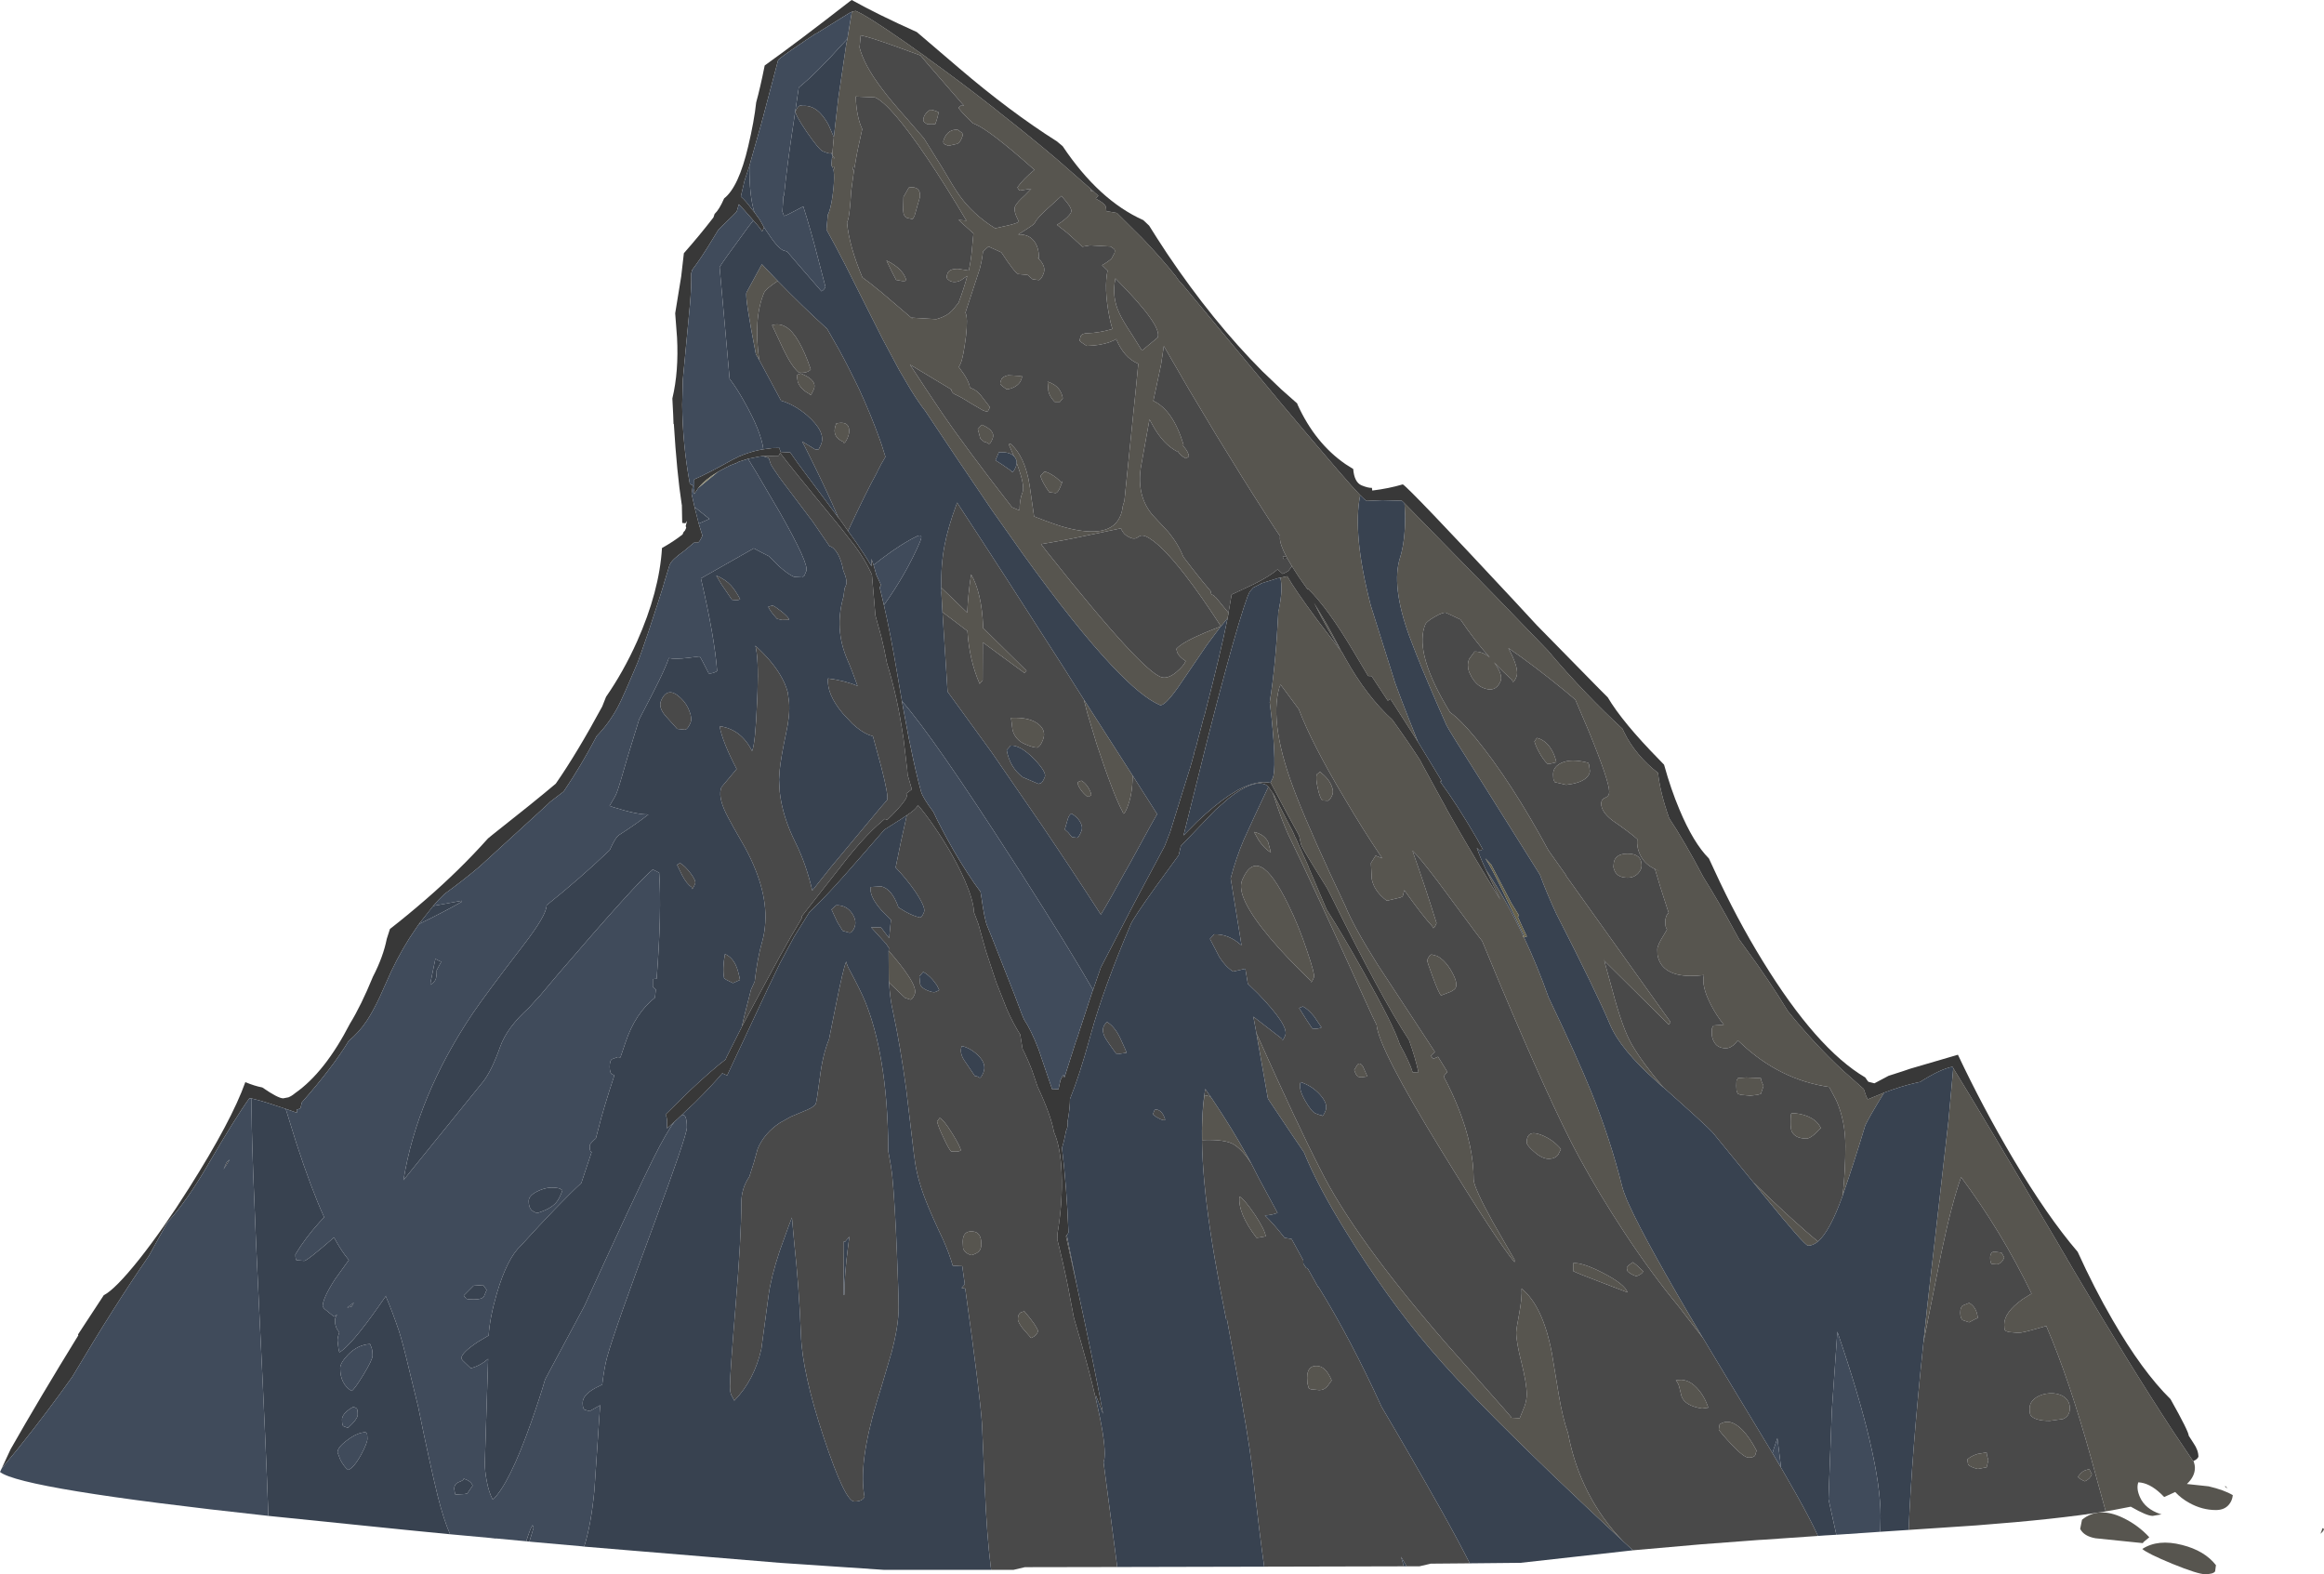 <?xml version="1.0" encoding="UTF-8" standalone="no"?>
<svg xmlns:ffdec="https://www.free-decompiler.com/flash" xmlns:xlink="http://www.w3.org/1999/xlink" ffdec:objectType="frame" height="471.25px" width="695.8px" xmlns="http://www.w3.org/2000/svg">
  <g transform="matrix(1.0, 0.0, 0.0, 1.0, 348.45, 400.55)">
    <use ffdec:characterId="1509" height="471.25" transform="matrix(1.0, 0.0, 0.0, 1.0, -348.45, -400.55)" width="695.8" xlink:href="#shape0"/>
  </g>
  <defs>
    <g id="shape0" transform="matrix(1.0, 0.0, 0.0, 1.0, 348.45, 400.55)">
      <path d="M-20.9 -343.15 L-20.8 -343.0 -19.6 -341.95 -20.4 -341.1 Q-17.6 -339.65 -17.35 -338.6 L-17.2 -337.35 -16.05 -337.15 -14.05 -336.8 -6.4 -329.2 Q-0.7 -323.25 3.55 -317.9 L4.1 -317.1 4.8 -316.2 5.2 -315.85 32.55 -282.9 33.1 -282.25 33.2 -282.15 33.9 -281.25 42.55 -271.0 51.8 -260.15 Q56.55 -254.65 58.8 -252.3 56.4 -240.8 61.95 -219.3 L68.85 -197.4 69.2 -196.25 71.15 -191.0 73.45 -185.1 76.1 -178.45 68.4 -190.45 68.05 -191.0 67.95 -191.1 67.9 -191.2 67.85 -191.35 67.85 -191.3 67.05 -190.8 62.2 -198.15 61.65 -198.15 61.15 -198.2 56.8 -205.5 Q49.05 -218.6 43.15 -224.3 L43.05 -224.05 42.9 -224.3 Q40.15 -228.1 38.35 -231.05 L37.0 -233.35 36.75 -233.8 Q34.75 -237.55 34.75 -239.5 L34.8 -240.05 32.95 -242.8 30.15 -247.15 Q23.55 -257.4 15.7 -270.3 L7.5 -284.0 0.0 -296.95 -0.85 -291.35 -2.4 -284.0 -3.15 -280.55 Q2.8 -277.75 5.9 -267.4 L5.75 -267.05 6.05 -266.75 Q7.4 -265.2 7.5 -263.9 L6.65 -263.3 Q4.8 -264.2 4.15 -265.55 L3.85 -265.45 Q-0.2 -267.65 -3.2 -273.0 L-4.3 -275.0 -6.9 -260.5 Q-8.15 -252.0 -3.35 -246.35 L1.35 -241.3 Q4.25 -237.8 5.85 -233.85 L8.45 -230.45 11.55 -226.55 14.05 -223.55 Q14.1 -222.8 14.25 -222.65 L15.05 -222.2 15.2 -221.9 15.5 -221.8 19.35 -217.1 19.4 -217.05 19.2 -216.1 19.1 -215.7 19.1 -215.5 17.1 -213.05 Q11.15 -222.25 6.45 -228.3 L6.35 -228.45 Q-1.25 -238.2 -5.45 -240.0 -6.75 -240.55 -7.65 -239.8 -8.7 -239.0 -9.95 -239.55 -11.6 -240.25 -12.2 -241.2 L-12.8 -242.15 -12.75 -242.4 -26.6 -239.5 -30.2 -238.8 -36.75 -237.65 -34.9 -235.25 Q-20.1 -216.6 -11.4 -207.2 -4.0 -199.2 -1.05 -197.95 1.0 -197.05 3.75 -199.35 5.95 -201.2 6.55 -202.65 4.95 -203.7 4.3 -204.7 3.9 -205.3 3.75 -206.3 5.35 -208.2 12.3 -211.15 L17.05 -213.05 12.95 -207.55 4.2 -194.7 Q0.1 -188.95 -1.2 -189.5 -6.6 -191.8 -15.35 -201.05 -26.25 -212.55 -42.3 -234.85 L-51.55 -247.95 -61.7 -262.95 -71.45 -277.55 Q-73.35 -279.95 -75.85 -284.0 L-79.2 -289.7 -84.2 -299.05 -84.55 -299.75 -84.6 -299.85 -90.45 -311.45 Q-95.75 -322.15 -98.95 -328.05 L-101.0 -331.8 -100.85 -333.55 -100.6 -336.3 -100.35 -336.75 Q-99.4 -339.25 -98.9 -344.35 -98.6 -347.55 -98.85 -349.4 L-98.65 -350.55 -99.15 -350.4 -99.55 -351.05 -99.35 -353.35 -98.55 -353.15 -99.25 -353.95 -99.2 -354.3 -99.2 -355.05 -98.8 -359.5 -97.45 -371.25 -95.1 -387.2 -94.75 -388.9 -93.4 -397.05 -92.25 -397.3 Q-88.8 -395.85 -77.25 -387.8 L-71.55 -383.75 -70.65 -383.1 -70.7 -383.1 Q-61.0 -376.15 -50.55 -367.95 L-48.7 -366.45 Q-39.55 -359.3 -31.75 -352.65 L-21.65 -343.8 -22.0 -343.5 -20.9 -343.15 M72.05 -249.9 L99.2 -222.15 115.0 -205.8 Q120.1 -199.7 126.65 -192.85 131.95 -187.35 137.3 -182.4 L137.8 -181.35 Q139.4 -178.05 142.0 -174.9 144.7 -171.65 147.95 -169.2 148.6 -163.25 151.3 -155.6 155.85 -148.8 161.55 -137.95 166.05 -130.8 170.9 -121.8 L172.3 -119.25 174.05 -116.85 Q181.15 -107.2 186.85 -97.85 194.75 -88.05 203.3 -80.1 L209.55 -74.55 210.3 -72.35 210.75 -71.45 215.65 -73.45 Q211.2 -66.2 210.0 -63.65 206.4 -51.7 203.5 -43.45 L203.4 -43.05 203.25 -42.65 Q204.05 -50.15 204.05 -57.45 204.05 -64.95 201.35 -71.1 L199.2 -75.15 Q184.3 -77.3 172.55 -88.45 L171.85 -89.1 171.1 -88.2 Q169.75 -86.75 168.25 -86.75 165.6 -86.75 164.6 -88.9 164.05 -89.95 164.05 -91.2 L164.1 -92.7 164.55 -93.55 167.65 -93.8 Q165.35 -96.7 163.8 -99.75 160.9 -105.3 161.7 -108.65 152.3 -107.5 149.1 -111.6 148.1 -112.95 147.8 -114.7 L147.75 -116.4 Q147.75 -117.6 149.75 -120.75 L150.65 -122.3 150.4 -122.8 Q150.15 -123.1 150.15 -124.65 150.15 -126.45 151.15 -127.25 L148.7 -134.85 147.05 -140.35 Q147.7 -140.05 148.5 -139.8 144.6 -141.1 142.95 -144.0 141.45 -146.6 141.75 -149.35 139.05 -151.7 134.35 -154.9 130.95 -157.5 130.95 -159.95 130.95 -161.3 132.15 -161.75 133.35 -162.2 133.35 -163.5 133.35 -166.75 127.1 -181.95 L123.2 -191.1 119.8 -193.95 Q110.95 -201.2 103.15 -206.55 106.55 -200.2 105.55 -197.9 104.85 -196.25 104.45 -196.45 L104.25 -197.05 Q101.5 -199.45 98.85 -202.3 L99.35 -201.6 Q101.55 -198.3 100.8 -196.6 L100.7 -196.35 Q99.15 -193.1 95.55 -194.65 93.6 -195.45 92.15 -197.85 L91.35 -199.5 Q90.7 -201.5 91.4 -203.25 L93.05 -205.5 Q95.6 -205.5 97.6 -203.7 93.05 -208.8 88.8 -215.1 L84.5 -217.1 Q83.7 -217.4 81.2 -215.95 78.7 -214.55 78.3 -213.65 76.7 -209.85 78.05 -204.05 79.5 -197.95 84.25 -189.75 L85.7 -187.3 Q88.75 -185.2 93.35 -179.6 104.0 -166.6 115.2 -145.9 L115.25 -145.85 120.45 -138.5 120.45 -138.35 151.7 -94.6 151.2 -93.8 131.9 -112.9 131.65 -113.75 134.3 -104.1 Q137.35 -92.55 140.15 -87.8 143.2 -82.55 149.45 -75.15 L149.5 -75.05 148.55 -75.9 147.6 -76.75 Q136.75 -86.35 133.6 -93.8 129.55 -103.45 117.45 -127.1 114.65 -133.15 112.65 -138.55 L112.65 -138.6 95.6 -165.8 Q85.1 -182.3 84.6 -183.5 78.75 -196.7 75.5 -204.9 L73.5 -210.1 Q68.0 -225.25 70.75 -233.7 72.25 -238.55 72.25 -246.05 L72.05 -249.9 M236.35 -80.8 L236.8 -80.05 Q244.0 -68.45 267.0 -29.55 L267.45 -28.8 267.75 -28.25 268.1 -27.7 268.4 -27.15 268.75 -26.55 270.35 -23.85 270.65 -23.25 271.2 -22.4 271.7 -21.5 Q289.15 8.1 302.25 28.05 L308.0 36.6 308.15 36.85 308.3 36.8 Q308.7 38.0 308.7 38.85 308.7 41.45 306.3 43.7 L312.8 44.4 Q317.5 45.5 320.05 47.05 319.85 48.75 318.9 49.85 317.55 51.5 315.0 51.5 310.85 51.5 307.0 49.35 304.55 48.0 302.8 46.1 L299.5 47.6 298.5 46.6 Q295.05 43.35 291.75 43.2 291.1 45.1 292.25 47.65 293.8 51.15 298.35 52.7 L298.75 52.8 296.05 53.25 Q294.3 53.25 289.7 50.6 L289.5 50.5 289.45 50.5 284.05 51.55 282.0 51.9 279.5 42.85 Q272.6 17.0 265.95 0.6 L264.2 -3.6 261.55 -2.85 Q257.1 -1.55 255.8 -1.55 L252.95 -1.8 252.1 -2.1 251.85 -2.35 Q251.6 -2.5 251.6 -4.05 251.6 -7.65 257.0 -11.55 L259.8 -13.3 Q250.75 -32.0 238.7 -48.15 235.9 -40.35 232.8 -25.6 L227.7 -0.05 227.4 1.55 Q228.5 -9.45 229.95 -21.6 L234.9 -64.9 236.35 -80.8 M34.9 -227.6 L36.95 -228.05 Q39.25 -224.0 45.95 -214.95 L52.05 -206.95 53.4 -205.2 54.4 -203.4 Q60.75 -192.05 68.45 -185.05 73.4 -178.15 76.8 -172.85 L77.0 -172.4 83.4 -160.7 84.45 -158.85 84.35 -158.9 Q90.6 -147.8 98.8 -134.35 L100.75 -131.2 98.45 -135.95 96.45 -140.15 Q102.5 -131.2 107.6 -120.4 L107.4 -120.4 107.65 -120.0 107.8 -120.0 Q111.8 -111.55 115.2 -101.95 123.9 -83.8 128.0 -73.6 133.65 -59.65 137.25 -45.25 137.55 -44.0 138.35 -42.1 L138.65 -41.3 139.45 -39.55 Q144.6 -28.25 160.9 -0.85 L161.5 0.15 161.45 0.05 154.05 -9.55 Q145.9 -19.4 137.75 -31.8 130.35 -43.05 124.15 -54.45 116.1 -69.3 100.3 -106.8 L95.3 -118.85 93.2 -121.6 82.2 -136.45 Q76.65 -143.8 74.6 -145.75 L74.45 -145.85 Q78.2 -135.3 81.65 -124.2 80.95 -122.55 80.6 -122.75 L80.35 -123.3 Q77.6 -126.2 72.0 -134.05 L71.55 -132.35 Q71.4 -132.05 70.75 -131.85 L66.75 -130.9 Q62.95 -133.75 62.25 -137.4 L62.0 -142.2 63.4 -144.4 65.4 -143.6 Q59.5 -152.35 54.2 -161.4 44.35 -177.85 40.4 -188.25 L34.95 -195.6 34.6 -194.8 Q31.3 -183.55 39.7 -162.25 44.3 -150.45 54.35 -129.3 56.8 -123.2 64.1 -111.65 L77.85 -90.7 81.15 -85.65 80.05 -84.6 80.05 -83.95 80.05 -84.4 80.6 -83.55 82.1 -84.2 84.9 -79.65 84.5 -79.25 84.15 -78.8 84.1 -78.75 83.8 -78.25 Q86.25 -73.7 88.2 -68.8 92.75 -57.35 92.75 -47.5 92.75 -45.15 98.6 -34.55 L105.0 -23.45 105.0 -22.7 Q99.75 -28.95 82.85 -56.5 64.3 -86.75 63.7 -93.75 L62.4 -96.4 Q43.3 -138.5 38.05 -149.05 35.55 -154.0 32.65 -163.1 L33.15 -162.25 37.95 -152.85 38.25 -152.3 38.6 -151.6 38.95 -150.85 39.25 -150.1 39.5 -149.65 39.9 -148.75 40.85 -146.6 43.15 -141.5 43.55 -140.45 48.75 -128.25 Q53.25 -121.25 59.85 -109.5 68.85 -93.5 70.6 -88.0 73.75 -82.2 74.5 -79.55 L76.25 -79.45 Q75.3 -83.95 73.4 -89.2 64.95 -102.05 50.05 -132.4 L48.95 -134.55 Q42.8 -144.35 41.3 -147.2 41.05 -147.55 40.5 -150.4 L36.95 -156.9 32.05 -166.15 31.9 -166.2 32.6 -167.6 Q33.8 -170.5 32.2 -186.2 L31.7 -190.3 Q33.5 -201.55 34.3 -217.75 L34.45 -218.05 34.55 -218.75 Q35.65 -224.0 34.9 -227.6 M44.95 -220.1 L48.95 -213.4 53.2 -205.55 Q49.55 -210.95 44.95 -220.1 M126.2 -167.45 Q124.4 -166.05 120.45 -165.6 L117.05 -166.4 116.8 -166.9 Q116.55 -167.2 116.55 -168.75 116.55 -171.0 119.0 -172.15 121.95 -173.55 127.05 -172.2 L127.3 -171.7 127.55 -169.8 Q127.55 -168.5 126.2 -167.45 M111.7 -179.65 Q114.3 -179.0 116.0 -176.25 117.1 -174.45 117.5 -172.35 L115.8 -171.95 114.85 -171.9 Q113.6 -173.1 112.45 -175.2 111.45 -176.95 110.95 -178.6 L111.7 -179.65 M86.2 -109.65 Q88.05 -106.4 87.4 -104.9 87.15 -104.3 85.85 -103.65 L83.0 -102.55 Q82.3 -103.25 80.5 -108.1 78.75 -112.8 78.85 -113.15 79.55 -114.8 80.2 -114.8 L81.85 -114.35 Q84.35 -113.0 86.2 -109.65 M142.05 -139.15 Q140.8 -137.8 138.85 -137.8 135.85 -137.8 134.95 -139.9 134.5 -140.95 134.65 -141.45 134.65 -145.0 138.85 -145.0 143.05 -145.0 143.05 -141.45 143.05 -140.25 142.05 -139.15 M46.05 -164.75 Q45.45 -167.4 45.75 -168.7 L46.75 -169.5 Q49.3 -167.55 50.2 -165.35 50.9 -163.65 50.45 -162.6 49.75 -160.95 49.05 -160.85 L47.4 -160.95 Q46.6 -162.0 46.05 -164.75 M28.35 -149.1 L27.0 -151.5 Q29.95 -150.85 31.2 -148.55 L32.05 -145.35 Q30.1 -146.45 28.35 -149.1 M27.7 -91.3 Q40.0 -63.85 46.85 -50.5 56.95 -30.2 84.25 1.3 L101.6 20.9 104.15 23.85 103.5 23.85 106.55 24.0 107.95 20.55 Q108.65 18.6 108.65 16.9 108.65 13.7 107.1 7.45 105.5 1.2 105.5 -1.7 105.5 -2.55 106.45 -7.6 107.3 -12.35 107.1 -14.8 113.55 -9.55 116.2 4.65 L118.2 16.75 Q119.4 23.95 121.0 28.45 124.6 47.45 137.45 60.8 114.6 39.6 99.35 24.25 87.0 11.8 79.65 3.15 66.85 -11.9 54.5 -31.85 46.0 -45.6 41.95 -55.6 L38.05 -61.35 31.2 -71.6 31.1 -72.0 29.0 -83.95 27.7 -91.3 M23.45 -137.1 Q28.2 -148.4 37.25 -129.75 40.4 -123.45 42.95 -115.7 45.3 -108.75 44.95 -108.0 44.25 -106.35 44.05 -106.55 L43.95 -107.0 Q36.95 -113.65 31.8 -119.75 21.35 -132.2 23.45 -137.1 M57.2 -79.65 L57.0 -80.25 57.85 -81.65 Q58.65 -82.85 59.65 -81.2 L60.95 -78.3 59.05 -78.05 58.05 -78.25 Q57.5 -78.85 57.2 -79.65 M26.15 -52.3 Q23.65 -56.2 21.1 -57.85 18.5 -59.55 11.45 -59.25 11.3 -66.85 12.15 -72.7 L13.95 -72.3 14.75 -71.15 Q20.55 -62.5 24.9 -54.6 L25.05 -54.35 25.7 -53.15 26.15 -52.3 M28.6 -30.1 L27.75 -30.0 Q22.1 -37.4 22.65 -42.35 24.25 -41.4 27.3 -36.85 30.3 -32.3 30.5 -30.45 L28.6 -30.1 M118.9 -56.55 L118.1 -54.95 Q117.25 -53.65 115.2 -53.65 113.2 -53.65 110.8 -55.8 108.65 -57.7 108.65 -58.5 108.65 -62.45 112.85 -60.85 116.45 -59.5 118.9 -56.55 M138.6 -21.0 Q138.9 -21.65 139.7 -22.15 L140.4 -22.7 Q141.65 -21.85 143.55 -19.95 143.05 -19.0 141.45 -18.5 139.9 -19.0 138.85 -19.95 L138.6 -21.0 M131.55 -19.45 Q138.0 -16.1 138.85 -13.65 L130.6 -16.8 Q123.75 -19.4 122.55 -20.05 L122.55 -22.4 Q125.25 -22.7 131.55 -19.45 M171.9 -77.8 L174.35 -78.0 178.75 -77.8 Q178.75 -77.3 179.05 -76.6 L179.55 -75.45 178.75 -73.1 177.75 -72.8 175.6 -72.55 172.75 -72.8 171.9 -73.1 171.65 -73.55 Q171.4 -73.9 171.4 -75.45 L171.45 -77.0 171.9 -77.8 M196.7 -62.85 Q193.8 -59.7 192.4 -59.7 188.95 -59.7 187.95 -61.95 187.65 -62.7 187.65 -64.55 187.65 -67.2 187.95 -67.3 190.5 -67.3 192.8 -66.35 195.65 -65.15 196.7 -62.85 M195.85 -28.9 Q194.35 -27.65 192.9 -27.65 191.85 -27.65 179.8 -42.5 L176.5 -46.6 Q188.6 -34.8 195.85 -28.9 M241.1 -4.7 L239.2 -5.35 Q238.45 -5.85 238.45 -7.6 238.45 -9.25 239.25 -9.75 L241.1 -10.5 Q243.35 -9.3 243.7 -6.0 L242.7 -5.55 241.1 -4.7 M250.8 -25.55 L251.6 -24.15 Q251.05 -22.45 249.5 -22.05 L247.95 -22.15 Q247.4 -22.35 247.4 -24.0 247.4 -25.7 248.6 -25.85 L250.8 -25.55 M-39.65 -350.5 Q-52.1 -361.5 -56.35 -363.3 L-57.15 -363.65 Q-60.0 -366.3 -61.5 -368.25 L-60.9 -368.9 -59.85 -368.9 -70.75 -381.45 -72.85 -383.95 -79.3 -386.3 Q-88.3 -389.55 -90.75 -389.95 L-91.1 -386.35 Q-89.8 -381.1 -84.3 -373.85 -81.55 -370.2 -76.9 -365.0 L-71.8 -359.1 -66.25 -350.2 Q-63.0 -344.6 -61.25 -342.1 -57.15 -336.35 -50.5 -332.2 L-48.3 -332.7 Q-44.55 -333.45 -43.4 -334.15 L-44.25 -336.0 Q-44.95 -337.8 -44.55 -338.75 -44.05 -339.9 -41.55 -342.15 L-39.7 -344.05 -43.15 -343.5 -43.45 -343.8 -43.85 -344.45 Q-42.1 -346.95 -38.75 -349.7 L-39.65 -350.5 M-67.45 -366.95 Q-67.65 -365.45 -68.45 -363.35 L-69.35 -363.45 -70.9 -363.4 -71.75 -364.0 Q-72.25 -364.5 -71.8 -365.65 -71.3 -366.75 -70.55 -367.25 L-69.95 -367.7 Q-68.8 -367.6 -67.45 -366.95 M-61.7 -361.7 L-60.5 -360.85 -60.2 -360.4 Q-60.1 -360.1 -60.6 -359.0 -61.1 -357.85 -61.85 -357.5 L-64.5 -356.9 -65.7 -357.4 Q-66.3 -357.85 -65.8 -359.0 -64.55 -361.95 -61.7 -361.7 M-92.75 -349.65 L-93.0 -347.8 -93.6 -343.4 Q-94.05 -335.9 -94.65 -334.45 L-94.85 -333.9 Q-94.2 -326.9 -90.25 -317.5 L-88.1 -315.9 -84.6 -313.1 -75.05 -304.95 -75.55 -305.45 -68.15 -305.0 Q-64.85 -305.85 -63.1 -307.9 L-61.2 -310.25 -61.45 -309.95 Q-59.85 -314.15 -58.85 -317.95 L-60.9 -316.55 Q-62.75 -315.75 -64.15 -316.5 L-64.85 -317.1 Q-65.2 -317.6 -64.75 -318.75 -64.15 -320.15 -61.5 -320.05 L-58.4 -319.55 Q-57.75 -322.6 -57.5 -325.4 L-57.15 -329.2 -57.0 -330.65 -61.45 -334.7 -60.15 -334.6 -59.1 -334.5 Q-65.45 -345.2 -70.8 -353.15 -81.8 -369.4 -86.5 -371.4 L-92.25 -371.65 Q-92.05 -365.65 -90.3 -361.9 L-91.7 -355.5 -92.2 -352.8 -92.55 -350.65 -92.95 -350.7 -93.15 -349.7 -92.75 -349.65 M-44.9 -264.0 L-46.45 -267.55 -45.85 -267.65 Q-41.55 -263.85 -40.2 -255.3 L-39.2 -248.4 -38.85 -245.95 Q-32.1 -243.3 -29.3 -242.6 -15.95 -239.1 -13.05 -246.05 -12.5 -247.3 -12.3 -249.0 L-11.8 -250.65 -9.0 -278.15 -8.4 -284.0 -7.65 -291.65 -7.75 -291.7 Q-11.9 -293.45 -14.25 -299.0 L-14.1 -299.15 Q-14.6 -298.75 -16.15 -298.15 -19.05 -297.1 -23.1 -297.0 L-24.8 -298.15 Q-24.9 -298.45 -25.25 -298.55 L-24.9 -299.9 Q-24.5 -300.8 -22.75 -300.8 -19.45 -300.9 -15.4 -302.05 -16.0 -303.95 -16.4 -306.2 -17.95 -314.3 -16.85 -319.55 L-18.5 -321.15 Q-16.6 -322.25 -15.65 -323.15 L-14.75 -324.85 Q-14.6 -325.5 -14.75 -325.8 -14.9 -326.1 -15.95 -326.75 L-22.1 -327.1 -24.4 -326.7 -27.1 -329.2 -28.95 -330.85 -32.0 -333.25 -30.8 -334.0 Q-28.5 -335.65 -27.85 -336.85 L-27.75 -337.1 Q-27.5 -337.65 -28.3 -338.95 L-29.05 -340.0 -30.65 -341.9 -33.6 -339.2 Q-38.0 -335.35 -38.7 -333.7 -38.85 -333.4 -40.85 -332.1 L-43.6 -330.35 Q-41.15 -330.45 -39.65 -329.2 -38.6 -328.35 -38.0 -326.9 -37.3 -325.1 -37.45 -323.15 L-37.9 -323.5 Q-35.05 -320.95 -36.05 -318.55 -36.75 -316.85 -37.45 -316.7 L-39.3 -316.95 -40.8 -318.25 -43.6 -318.5 Q-44.7 -318.95 -48.65 -325.0 L-52.5 -326.75 -53.45 -325.9 -54.35 -325.0 -54.15 -325.2 Q-54.4 -322.8 -55.1 -320.1 L-59.4 -306.95 Q-58.6 -305.5 -59.25 -299.8 -60.05 -293.55 -60.8 -291.85 -61.05 -291.2 -61.4 -290.7 -58.3 -286.65 -58.05 -284.5 L-57.55 -284.3 -56.9 -284.0 Q-55.45 -283.2 -54.4 -281.7 L-52.05 -278.65 -52.65 -277.5 Q-52.95 -277.2 -54.15 -277.7 L-57.85 -279.85 Q-60.8 -281.75 -62.75 -282.6 -63.5 -283.0 -63.65 -283.95 L-63.7 -284.0 -76.0 -291.4 -71.15 -284.0 -66.7 -277.35 Q-59.4 -266.6 -45.45 -248.7 L-43.2 -247.75 Q-43.2 -251.05 -42.3 -253.2 -41.5 -255.1 -44.05 -261.9 -44.0 -262.8 -44.6 -263.65 L-44.9 -264.0 M-76.85 -335.3 Q-78.0 -335.75 -78.05 -337.65 L-77.95 -341.6 -76.35 -344.4 Q-72.8 -344.95 -73.0 -341.65 L-74.65 -335.9 -75.2 -334.95 -76.85 -335.3 M-80.2 -320.85 Q-77.6 -318.85 -77.1 -316.55 -77.8 -316.25 -79.05 -316.55 L-80.15 -316.75 -81.45 -319.25 -83.05 -322.55 Q-81.6 -321.9 -80.2 -320.85 M-9.45 -300.25 L-6.55 -295.6 -1.85 -299.5 Q-0.35 -303.0 -14.5 -317.2 -15.65 -311.6 -13.3 -306.75 -12.4 -304.7 -9.45 -300.25 M-117.3 -303.2 Q-112.9 -304.55 -109.35 -298.35 -107.45 -295.15 -105.7 -289.95 -106.8 -288.75 -109.25 -289.0 -111.35 -290.7 -113.8 -295.75 L-117.3 -303.2 M-115.55 -316.4 L-115.65 -316.4 Q-119.2 -314.05 -119.7 -312.9 -122.9 -305.25 -121.15 -292.8 L-122.15 -294.55 Q-125.5 -311.7 -124.95 -313.0 L-120.35 -321.45 -115.55 -316.4 M-109.6 -286.25 L-109.9 -288.3 -108.7 -288.75 Q-106.65 -287.9 -105.75 -287.1 -104.1 -285.7 -104.8 -284.0 -105.5 -282.35 -105.8 -282.3 L-106.05 -282.6 Q-107.25 -283.2 -108.1 -284.0 -109.15 -285.0 -109.6 -286.25 M-98.05 -273.8 Q-94.75 -274.5 -94.3 -272.4 -94.0 -271.05 -94.65 -269.55 -95.35 -267.9 -95.8 -267.95 L-96.0 -268.3 Q-99.7 -269.9 -98.05 -273.8 M-34.3 -253.2 Q-36.35 -256.05 -36.95 -258.05 L-35.75 -259.4 Q-34.65 -259.2 -32.9 -258.05 -31.2 -256.85 -30.65 -256.0 -29.85 -257.45 -31.0 -254.75 -31.7 -253.05 -32.4 -252.95 L-34.3 -253.2 M-34.8 -286.3 Q-32.5 -285.55 -31.35 -284.0 -30.5 -282.85 -30.25 -281.3 L-31.1 -280.25 -32.7 -280.25 Q-34.2 -281.85 -34.55 -283.4 L-34.6 -284.0 -34.8 -286.3 M-43.1 -288.0 L-42.65 -288.1 Q-42.25 -287.9 -42.75 -286.75 -43.2 -285.6 -44.55 -284.8 -45.8 -284.1 -47.05 -284.0 L-48.3 -284.9 -48.9 -285.45 Q-49.15 -285.8 -48.65 -286.95 -48.3 -287.85 -46.6 -288.2 L-43.1 -288.0 M-23.95 -191.15 L-22.15 -188.35 -9.35 -168.4 Q-9.35 -162.5 -11.1 -158.45 -11.8 -156.8 -12.15 -157.0 L-12.35 -157.55 Q-15.05 -162.5 -20.1 -177.75 L-22.85 -186.9 -23.95 -191.15 M-66.3 -217.7 L-66.6 -223.05 -66.6 -223.3 -66.55 -223.75 -66.6 -224.25 -66.65 -224.4 -66.6 -224.45 -66.65 -224.6 -66.6 -224.55 -66.45 -224.45 -58.85 -217.15 Q-58.65 -222.35 -57.7 -228.6 -54.55 -223.2 -54.1 -213.05 L-54.2 -212.65 -41.1 -199.75 -41.75 -199.1 -54.2 -208.25 -54.25 -196.9 -55.15 -195.85 Q-58.25 -202.95 -58.8 -211.65 L-66.25 -217.3 -66.3 -217.7 M-52.45 -267.7 Q-53.1 -268.2 -53.85 -268.3 L-54.95 -269.3 -55.7 -272.1 -54.5 -273.4 Q-50.25 -271.6 -51.3 -269.15 -52.0 -267.5 -52.45 -267.7 M-21.7 -162.45 L-22.8 -162.0 Q-24.0 -162.85 -24.95 -164.25 -25.9 -165.7 -25.8 -166.4 L-24.7 -166.85 Q-23.7 -166.35 -22.8 -165.05 -21.85 -163.65 -21.7 -162.45 M-37.4 -183.65 Q-35.1 -181.7 -36.25 -178.95 -36.9 -177.4 -37.35 -177.15 L-37.8 -176.75 Q-38.95 -176.65 -41.6 -177.8 -44.45 -179.0 -45.3 -182.0 L-45.75 -185.65 Q-40.0 -185.9 -37.4 -183.65 M-82.4 -115.95 Q-78.5 -111.5 -76.55 -108.5 -73.9 -104.55 -74.6 -102.9 -75.3 -101.25 -75.9 -101.3 L-77.5 -101.85 -82.25 -106.4 -82.3 -106.6 -82.35 -107.05 -82.4 -115.25 -82.4 -115.95 M-67.9 -64.8 L-67.1 -65.9 Q-65.9 -65.35 -63.3 -61.15 -60.8 -57.1 -60.8 -56.15 -61.35 -55.75 -62.55 -55.8 L-63.7 -55.85 Q-64.55 -56.85 -66.05 -60.15 -67.45 -63.05 -67.9 -64.8 M-54.7 -27.4 Q-54.85 -26.3 -55.65 -25.7 -56.25 -25.2 -57.6 -24.8 -59.6 -25.35 -60.1 -26.85 L-60.2 -28.85 Q-60.2 -32.15 -57.25 -31.9 -54.35 -31.7 -54.7 -27.4 M-41.85 -8.1 Q-38.2 -3.85 -37.65 -2.1 -38.05 -0.65 -39.75 0.0 L-42.35 -3.0 Q-43.7 -4.85 -43.7 -5.6 -43.7 -7.2 -42.75 -7.7 -41.85 -7.9 -41.85 -8.1 M346.9 56.9 L347.35 57.15 Q347.25 57.9 346.25 58.6 L346.5 58.1 346.9 56.9 M318.5 45.05 L317.75 44.55 317.8 44.25 318.5 45.05 M269.2 24.25 L265.25 24.8 Q260.7 24.8 259.5 23.1 259.2 22.65 259.2 21.1 259.2 19.15 261.1 17.85 262.8 16.7 265.25 16.55 267.7 16.45 269.35 17.5 271.25 18.75 271.25 21.0 271.25 23.4 269.2 24.25 M246.85 36.6 L246.35 38.7 243.7 39.2 Q241.6 38.7 240.8 37.9 L240.55 36.35 Q241.7 35.3 243.65 34.7 L246.35 34.25 Q246.35 35.0 246.85 36.6 M277.85 40.8 Q277.3 42.25 275.75 42.9 274.4 42.35 273.65 41.6 274.6 40.25 275.5 39.75 L277.05 39.2 277.85 40.8 M274.35 57.15 L274.9 54.4 Q279.85 50.35 287.1 53.8 291.7 56.0 295.05 59.65 L293.35 61.05 293.1 61.4 278.95 59.95 Q275.5 59.35 274.35 57.15 M314.75 69.85 Q314.2 70.7 311.7 70.7 309.6 70.7 301.95 67.6 294.45 64.5 292.95 63.15 297.65 60.1 304.85 61.95 311.6 63.65 315.0 68.0 L314.75 69.85 M177.45 33.7 L177.05 35.05 Q176.7 35.8 175.05 35.8 173.7 35.8 169.95 31.85 166.9 28.6 166.15 27.4 L166.4 25.85 Q169.5 23.75 173.25 27.55 175.45 29.85 177.45 33.7 M155.0 17.45 L154.4 15.0 Q154.1 13.55 153.3 12.7 156.65 11.85 159.55 14.9 161.85 17.3 163.0 20.85 L161.15 21.1 Q156.0 20.3 155.0 17.45 M49.05 14.35 Q48.05 15.6 46.55 15.6 L44.0 15.35 43.4 15.05 43.15 14.2 Q42.9 13.45 42.9 11.9 42.9 8.35 45.65 8.35 48.45 8.3 50.25 12.7 L49.05 14.35" fill="#57554f" fill-rule="evenodd" stroke="none"/>
      <path d="M-21.65 -343.8 L-20.9 -343.15 -22.0 -343.5 -21.65 -343.8 M19.35 -217.1 L15.5 -221.8 15.2 -221.9 15.05 -222.2 14.25 -222.65 Q14.1 -222.8 14.05 -223.55 L11.55 -226.55 8.45 -230.45 5.85 -233.85 Q4.25 -237.8 1.35 -241.3 L-3.35 -246.35 Q-8.15 -252.0 -6.9 -260.5 L-4.3 -275.0 -3.2 -273.0 Q-0.2 -267.65 3.85 -265.45 L4.15 -265.55 Q4.8 -264.2 6.65 -263.3 L7.5 -263.9 Q7.4 -265.2 6.05 -266.75 L5.75 -267.05 5.9 -267.4 Q2.8 -277.75 -3.15 -280.55 L-2.4 -284.0 -0.85 -291.35 0.0 -296.95 7.5 -284.0 15.7 -270.3 Q23.55 -257.4 30.15 -247.15 L32.95 -242.8 34.8 -240.05 34.75 -239.5 Q34.75 -237.55 36.75 -233.8 L36.65 -233.85 35.6 -234.0 35.8 -233.25 37.0 -233.35 38.35 -231.05 37.3 -229.65 Q36.7 -229.2 35.55 -228.75 L34.05 -230.1 Q31.85 -228.1 26.9 -225.65 L20.3 -222.55 19.35 -217.1 M67.9 -191.2 L67.85 -191.3 67.85 -191.35 67.9 -191.2 M17.05 -213.05 L12.3 -211.15 Q5.35 -208.2 3.75 -206.3 3.9 -205.3 4.3 -204.7 4.95 -203.7 6.55 -202.65 5.95 -201.2 3.75 -199.35 1.0 -197.05 -1.05 -197.95 -4.0 -199.2 -11.4 -207.2 -20.1 -216.6 -34.9 -235.25 L-36.75 -237.65 -30.2 -238.8 -26.6 -239.5 -12.75 -242.4 -12.8 -242.15 -12.2 -241.2 Q-11.6 -240.25 -9.95 -239.55 -8.7 -239.0 -7.65 -239.8 -6.75 -240.55 -5.45 -240.0 -1.25 -238.2 6.35 -228.45 L6.45 -228.3 Q11.15 -222.25 17.1 -213.05 L17.05 -213.05 M-99.35 -353.35 L-99.25 -353.95 -98.55 -353.15 -99.35 -353.35 M-99.2 -354.3 L-99.4 -354.3 -99.5 -354.8 -99.8 -354.6 Q-100.4 -354.55 -102.1 -355.25 -103.25 -355.75 -106.95 -361.1 -110.6 -366.5 -110.25 -367.3 -109.6 -368.9 -108.8 -368.95 L-108.05 -368.85 Q-103.65 -369.2 -100.4 -363.2 L-98.8 -359.5 -99.2 -355.05 -99.2 -354.3 M32.65 -163.1 Q35.55 -154.0 38.05 -149.05 43.3 -138.5 62.4 -96.4 L63.7 -93.75 Q64.3 -86.75 82.85 -56.5 99.75 -28.95 105.0 -22.7 L105.0 -23.45 98.6 -34.55 Q92.75 -45.15 92.75 -47.5 92.75 -57.35 88.2 -68.8 86.25 -73.7 83.8 -78.25 L84.1 -78.75 84.15 -78.8 84.5 -79.25 84.9 -79.65 82.1 -84.2 80.6 -83.55 80.05 -84.4 80.05 -83.95 80.05 -84.6 81.15 -85.65 77.85 -90.7 64.1 -111.65 Q56.8 -123.2 54.35 -129.3 44.3 -150.45 39.7 -162.25 31.3 -183.55 34.6 -194.8 L34.95 -195.6 40.4 -188.25 Q44.35 -177.85 54.2 -161.4 59.5 -152.35 65.4 -143.6 L63.4 -144.4 62.0 -142.2 62.25 -137.4 Q62.95 -133.75 66.75 -130.9 L70.75 -131.85 Q71.4 -132.05 71.55 -132.35 L72.0 -134.05 Q77.6 -126.2 80.35 -123.3 L80.6 -122.75 Q80.95 -122.55 81.65 -124.2 78.2 -135.3 74.45 -145.85 L74.6 -145.75 Q76.65 -143.8 82.2 -136.45 L93.2 -121.6 95.3 -118.85 100.3 -106.8 Q116.1 -69.3 124.15 -54.45 130.35 -43.05 137.75 -31.8 145.9 -19.4 154.05 -9.55 L161.45 0.05 169.7 13.75 182.25 34.5 185.25 39.6 188.8 45.8 188.95 46.05 189.65 47.3 Q193.65 54.45 195.85 59.25 L179.2 60.4 178.2 60.45 160.95 61.75 140.45 63.55 137.55 60.9 137.45 60.8 Q124.6 47.45 121.0 28.45 119.4 23.95 118.2 16.75 L116.2 4.65 Q113.55 -9.55 107.1 -14.8 107.3 -12.35 106.45 -7.6 105.5 -2.55 105.5 -1.7 105.5 1.2 107.1 7.45 108.65 13.7 108.65 16.9 108.65 18.6 107.95 20.55 L106.55 24.0 103.5 23.85 104.15 23.85 101.6 20.9 84.25 1.3 Q56.95 -30.2 46.85 -50.5 40.0 -63.85 27.7 -91.3 L27.7 -91.35 26.8 -96.2 35.35 -89.6 35.4 -89.1 Q35.65 -88.95 36.35 -90.6 37.55 -93.45 28.05 -103.25 L25.15 -106.05 24.4 -110.55 20.75 -109.7 Q18.45 -111.15 16.6 -114.1 L13.8 -119.5 15.05 -120.85 Q19.3 -121.0 23.0 -117.75 L23.25 -117.6 20.15 -136.75 20.0 -137.6 Q21.65 -143.8 23.95 -149.2 L27.55 -157.05 31.3 -165.0 32.65 -163.1 M149.45 -75.15 Q143.2 -82.55 140.15 -87.8 137.35 -92.55 134.3 -104.1 L131.65 -113.75 131.9 -112.9 151.2 -93.8 151.7 -94.6 120.45 -138.35 120.45 -138.5 115.25 -145.85 115.2 -145.9 Q104.0 -166.6 93.35 -179.6 88.75 -185.2 85.7 -187.3 L84.25 -189.75 Q79.5 -197.95 78.05 -204.05 76.7 -209.85 78.3 -213.65 78.7 -214.55 81.2 -215.95 83.7 -217.4 84.5 -217.1 L88.8 -215.1 Q93.05 -208.8 97.6 -203.7 95.6 -205.5 93.05 -205.5 L91.4 -203.25 Q90.7 -201.5 91.35 -199.5 L92.15 -197.85 Q93.6 -195.45 95.55 -194.65 99.15 -193.1 100.7 -196.35 L100.8 -196.6 Q101.55 -198.3 99.35 -201.6 L98.85 -202.3 Q101.5 -199.45 104.25 -197.05 L104.45 -196.45 Q104.85 -196.25 105.55 -197.9 106.55 -200.2 103.15 -206.55 110.95 -201.2 119.8 -193.95 L123.2 -191.1 127.1 -181.95 Q133.35 -166.75 133.35 -163.5 133.35 -162.2 132.15 -161.75 130.95 -161.3 130.95 -159.95 130.95 -157.5 134.35 -154.9 139.05 -151.7 141.75 -149.35 141.45 -146.6 142.95 -144.0 144.6 -141.1 148.5 -139.8 147.7 -140.05 147.05 -140.35 L148.7 -134.85 151.15 -127.25 Q150.15 -126.45 150.15 -124.65 150.15 -123.1 150.4 -122.8 L150.65 -122.3 149.75 -120.75 Q147.75 -117.6 147.75 -116.4 L147.8 -114.7 Q148.1 -112.95 149.1 -111.6 152.3 -107.5 161.7 -108.65 160.9 -105.3 163.8 -99.75 165.35 -96.7 167.65 -93.8 L164.55 -93.55 164.1 -92.7 164.05 -91.2 Q164.05 -89.95 164.6 -88.9 165.6 -86.75 168.25 -86.75 169.75 -86.75 171.1 -88.2 L171.85 -89.1 172.55 -88.45 Q184.3 -77.3 199.2 -75.15 L201.35 -71.1 Q204.05 -64.95 204.05 -57.45 204.05 -50.15 203.25 -42.65 199.45 -32.0 195.85 -28.9 188.6 -34.8 176.5 -46.6 L164.3 -61.55 Q162.6 -63.45 149.45 -75.15 M126.2 -167.45 Q127.55 -168.5 127.55 -169.8 L127.3 -171.7 127.05 -172.2 Q121.95 -173.55 119.0 -172.15 116.55 -171.0 116.55 -168.75 116.55 -167.2 116.8 -166.9 L117.05 -166.4 120.45 -165.6 Q124.4 -166.05 126.2 -167.45 M111.7 -179.65 L110.95 -178.6 Q111.45 -176.95 112.45 -175.2 113.6 -173.1 114.85 -171.9 L115.8 -171.95 117.5 -172.35 Q117.1 -174.45 116.0 -176.25 114.3 -179.0 111.7 -179.65 M86.2 -109.65 Q84.35 -113.0 81.85 -114.35 L80.2 -114.8 Q79.55 -114.8 78.85 -113.15 78.75 -112.8 80.5 -108.1 82.3 -103.25 83.0 -102.55 L85.85 -103.65 Q87.15 -104.3 87.4 -104.9 88.05 -106.4 86.2 -109.65 M142.05 -139.15 Q143.05 -140.25 143.05 -141.45 143.05 -145.0 138.85 -145.0 134.65 -145.0 134.65 -141.45 134.5 -140.95 134.95 -139.9 135.85 -137.8 138.85 -137.8 140.8 -137.8 142.05 -139.15 M46.05 -164.75 Q46.6 -162.0 47.4 -160.95 L49.05 -160.85 Q49.75 -160.95 50.45 -162.6 50.9 -163.65 50.2 -165.35 49.3 -167.55 46.75 -169.5 L45.75 -168.7 Q45.45 -167.4 46.05 -164.75 M-94.55 -241.6 L-96.55 -244.45 -97.45 -245.6 Q-101.25 -254.5 -107.55 -267.0 L-108.3 -268.4 -104.45 -266.05 -103.55 -265.95 Q-103.3 -265.9 -102.65 -267.45 -101.05 -271.2 -106.85 -276.25 -110.65 -279.45 -114.6 -280.6 L-115.0 -281.35 -121.15 -292.8 Q-122.9 -305.25 -119.7 -312.9 -119.2 -314.05 -115.65 -316.4 L-115.55 -316.4 Q-108.05 -308.7 -100.8 -302.1 L-97.2 -295.8 Q-93.95 -289.8 -91.2 -284.0 -87.7 -276.4 -85.1 -269.15 L-84.6 -267.75 -83.35 -263.8 -84.6 -261.65 -85.7 -259.55 -85.75 -259.35 Q-89.2 -253.1 -94.55 -241.6 M-120.05 -264.0 L-116.05 -264.1 -115.7 -264.1 -115.35 -264.1 -114.85 -264.95 Q-112.4 -261.55 -97.25 -243.2 L-92.55 -237.2 Q-89.5 -233.0 -88.0 -229.75 L-87.4 -228.5 -86.35 -216.3 -84.6 -209.95 Q-83.7 -206.35 -82.9 -202.05 -79.85 -192.25 -78.1 -180.45 L-77.95 -179.55 -77.0 -171.5 -76.9 -170.95 -76.7 -168.55 -75.45 -164.25 -77.15 -162.95 Q-76.8 -162.5 -77.05 -161.85 -77.75 -160.2 -81.4 -156.5 L-82.85 -155.1 -83.55 -155.4 -84.6 -154.5 Q-90.0 -149.9 -96.8 -141.05 L-108.4 -126.25 -108.3 -125.85 -111.55 -120.35 -115.0 -114.2 -119.05 -106.75 -126.35 -93.2 -125.55 -96.65 -123.6 -104.3 -122.5 -106.7 Q-121.7 -113.7 -120.2 -118.9 -119.65 -120.9 -119.45 -123.0 -118.25 -133.6 -125.35 -146.75 -129.65 -154.15 -131.15 -157.2 -133.55 -162.2 -132.45 -164.9 L-127.9 -170.35 Q-132.15 -178.45 -133.0 -183.15 -126.55 -182.25 -123.3 -175.75 L-123.25 -175.8 Q-122.3 -178.0 -121.8 -190.1 L-121.65 -193.5 Q-121.3 -203.55 -122.3 -207.25 -117.55 -202.95 -115.0 -198.75 -113.3 -196.0 -112.6 -193.3 L-112.2 -190.3 Q-111.9 -186.45 -113.1 -181.05 -114.55 -174.3 -115.0 -170.15 L-115.2 -167.2 -115.0 -163.5 Q-114.2 -156.1 -110.25 -148.25 -107.1 -141.9 -105.25 -133.95 L-99.65 -141.0 -84.6 -159.05 -82.85 -161.05 Q-82.35 -162.2 -84.6 -170.95 L-86.95 -179.6 -87.1 -180.15 -88.45 -180.6 Q-90.7 -181.55 -93.25 -183.9 L-96.1 -186.95 Q-101.0 -192.8 -100.55 -197.45 -95.5 -196.8 -91.7 -195.2 -93.45 -200.15 -94.75 -203.05 -98.75 -212.25 -95.9 -222.0 L-95.6 -224.4 -95.2 -225.3 Q-94.6 -226.6 -96.0 -229.85 -96.5 -232.7 -97.6 -234.7 -98.8 -236.75 -100.1 -237.05 L-105.05 -244.3 -115.0 -257.5 Q-117.4 -260.9 -117.7 -261.65 L-118.3 -263.45 -120.05 -264.0 M-76.95 -156.5 Q-74.2 -158.25 -73.75 -159.35 L-73.65 -159.55 Q-71.3 -156.85 -68.85 -153.25 -63.0 -144.8 -59.55 -136.9 -56.95 -130.85 -56.85 -127.45 L-55.5 -123.85 -53.25 -115.8 -50.2 -106.55 -47.0 -98.45 Q-45.0 -93.95 -43.0 -90.85 L-42.3 -86.55 Q-40.8 -83.6 -39.45 -80.1 L-37.8 -75.25 Q-33.75 -66.6 -32.9 -61.65 -30.9 -57.15 -30.6 -49.4 -30.25 -40.55 -31.85 -31.2 L-31.9 -29.5 Q-30.15 -22.65 -28.65 -15.15 L-27.0 -6.4 -26.65 -5.1 Q-22.5 8.9 -20.3 18.45 -17.7 29.6 -17.7 34.65 -17.7 36.1 -17.95 36.8 L-18.05 37.2 -16.45 49.4 -13.95 68.55 -41.6 68.6 -45.0 69.4 -51.7 69.4 -51.85 68.3 Q-53.0 59.2 -53.6 44.9 L-54.45 25.55 Q-55.1 16.5 -59.35 -14.0 L-59.45 -14.8 -60.55 -15.0 -59.6 -16.1 -60.35 -21.5 -63.2 -21.65 Q-64.15 -25.05 -66.05 -29.35 -69.65 -36.95 -71.25 -41.1 -74.05 -48.15 -74.7 -54.3 L-74.75 -54.45 -77.15 -74.55 Q-78.9 -87.5 -81.1 -97.7 -82.0 -101.6 -82.25 -106.4 L-77.5 -101.85 -75.9 -101.3 Q-75.3 -101.25 -74.6 -102.9 -73.9 -104.55 -76.55 -108.5 -78.5 -111.5 -82.4 -115.95 L-82.3 -116.95 -82.35 -116.85 -82.5 -117.0 -83.05 -117.9 -87.65 -122.95 -84.65 -122.9 -84.6 -122.8 -82.4 -119.9 -82.25 -119.7 -81.7 -125.2 -84.6 -128.1 -84.85 -128.4 Q-88.25 -132.4 -87.75 -135.0 L-84.6 -135.2 Q-81.35 -134.4 -79.45 -128.9 -76.9 -127.3 -76.05 -126.95 -73.45 -125.8 -73.15 -126.05 -73.05 -126.25 -72.85 -125.95 -72.45 -125.95 -71.8 -127.5 -71.2 -128.9 -74.55 -133.85 -77.15 -137.55 -80.3 -140.85 L-78.75 -148.4 -76.95 -156.5 M-26.0 -15.5 L-29.3 -30.45 -29.05 -30.8 -28.9 -30.05 -26.0 -15.5 M28.35 -149.1 Q30.1 -146.45 32.05 -145.35 L31.2 -148.55 Q29.95 -150.85 27.0 -151.5 L28.35 -149.1 M23.45 -137.1 Q21.35 -132.2 31.8 -119.75 36.95 -113.65 43.95 -107.0 L44.05 -106.55 Q44.25 -106.35 44.95 -108.0 45.3 -108.75 42.95 -115.7 40.4 -123.45 37.25 -129.75 28.2 -148.4 23.45 -137.1 M44.45 -92.65 L45.5 -92.6 Q46.65 -92.65 47.2 -93.0 L45.0 -96.25 Q43.15 -98.5 41.65 -99.25 L40.5 -98.8 42.65 -95.35 44.45 -92.65 M57.2 -79.65 Q57.5 -78.85 58.05 -78.25 L59.05 -78.05 60.95 -78.3 59.65 -81.2 Q58.65 -82.85 57.85 -81.65 L57.0 -80.25 57.2 -79.65 M47.4 -66.5 Q47.7 -66.35 48.4 -68.0 49.25 -70.05 46.8 -72.8 44.4 -75.5 40.95 -76.6 40.2 -74.8 42.25 -71.15 44.2 -67.75 45.4 -67.25 47.05 -66.55 47.3 -66.7 L47.3 -66.75 47.4 -66.5 M14.75 -71.15 L13.95 -72.3 12.15 -72.7 Q11.3 -66.85 11.45 -59.25 18.5 -59.55 21.1 -57.85 23.65 -56.2 26.15 -52.3 L28.4 -47.9 34.05 -37.45 Q32.1 -36.75 30.25 -36.7 32.8 -34.3 36.15 -30.0 L38.25 -29.65 41.75 -23.25 41.75 -22.3 42.6 -21.0 42.05 -21.25 43.1 -20.8 46.2 -15.25 46.25 -15.25 46.3 -15.3 Q55.85 0.1 65.2 20.6 74.45 36.25 83.0 51.45 88.05 60.45 91.6 67.45 L79.9 67.55 76.5 68.35 72.7 68.35 71.0 65.45 71.85 68.35 30.05 68.45 Q28.9 60.8 26.35 38.15 25.4 30.0 21.0 5.9 L18.9 -5.6 18.65 -5.6 Q16.5 -16.4 15.25 -23.75 9.45 -57.25 12.4 -74.55 L14.75 -71.15 M28.6 -30.1 L30.5 -30.45 Q30.3 -32.3 27.3 -36.85 24.25 -41.4 22.65 -42.35 22.1 -37.4 27.75 -30.0 L28.6 -30.1 M131.55 -19.45 Q125.25 -22.7 122.55 -22.4 L122.55 -20.05 Q123.75 -19.4 130.6 -16.8 L138.85 -13.65 Q138.0 -16.1 131.55 -19.45 M138.6 -21.0 L138.85 -19.95 Q139.9 -19.0 141.45 -18.5 143.05 -19.0 143.55 -19.95 141.65 -21.85 140.4 -22.7 L139.7 -22.15 Q138.9 -21.65 138.6 -21.0 M118.9 -56.55 Q116.45 -59.5 112.85 -60.85 108.65 -62.45 108.65 -58.5 108.65 -57.7 110.8 -55.8 113.2 -53.65 115.2 -53.65 117.25 -53.65 118.1 -54.95 L118.9 -56.55 M227.4 1.55 L227.7 -0.05 232.8 -25.6 Q235.9 -40.35 238.7 -48.15 250.75 -32.0 259.8 -13.3 L257.0 -11.55 Q251.6 -7.65 251.6 -4.05 251.6 -2.5 251.85 -2.35 L252.1 -2.1 252.95 -1.8 255.8 -1.55 Q257.1 -1.55 261.55 -2.85 L264.2 -3.6 265.95 0.6 Q272.6 17.0 279.5 42.85 L282.0 51.9 Q267.65 54.25 243.2 56.1 L223.0 57.45 Q223.9 34.95 227.4 1.55 M196.7 -62.85 Q195.65 -65.15 192.8 -66.35 190.5 -67.3 187.95 -67.3 187.65 -67.2 187.65 -64.55 187.65 -62.7 187.95 -61.95 188.95 -59.7 192.4 -59.7 193.8 -59.7 196.7 -62.85 M171.9 -77.8 L171.45 -77.0 171.4 -75.45 Q171.4 -73.9 171.65 -73.55 L171.9 -73.1 172.75 -72.8 175.6 -72.55 177.75 -72.8 178.75 -73.1 179.55 -75.45 179.05 -76.6 Q178.75 -77.3 178.75 -77.8 L174.35 -78.0 171.9 -77.8 M241.1 -4.7 L242.7 -5.55 243.7 -6.0 Q243.35 -9.3 241.1 -10.5 L239.25 -9.75 Q238.45 -9.25 238.45 -7.6 238.45 -5.85 239.2 -5.35 L241.1 -4.7 M-92.55 -350.65 L-92.2 -352.8 -91.7 -355.5 -90.3 -361.9 Q-92.05 -365.65 -92.25 -371.65 L-86.5 -371.4 Q-81.8 -369.4 -70.8 -353.15 -65.45 -345.2 -59.1 -334.5 L-60.15 -334.6 -61.45 -334.7 -57.0 -330.65 -57.15 -329.2 -57.5 -325.4 Q-57.75 -322.6 -58.4 -319.55 L-61.5 -320.05 Q-64.15 -320.15 -64.75 -318.75 -65.2 -317.6 -64.85 -317.1 L-64.15 -316.5 Q-62.75 -315.75 -60.9 -316.55 L-58.85 -317.95 Q-59.85 -314.15 -61.45 -309.95 L-61.2 -310.25 -63.1 -307.9 Q-64.85 -305.85 -68.15 -305.0 L-75.55 -305.45 -75.05 -304.95 -84.6 -313.1 -88.1 -315.9 -90.25 -317.5 Q-94.2 -326.9 -94.85 -333.9 L-94.65 -334.45 Q-94.05 -335.9 -93.6 -343.4 L-93.0 -347.8 -92.75 -349.65 -92.55 -350.65 M-61.7 -361.7 Q-64.55 -361.95 -65.8 -359.0 -66.3 -357.85 -65.7 -357.4 L-64.5 -356.9 -61.85 -357.5 Q-61.1 -357.85 -60.6 -359.0 -60.1 -360.1 -60.2 -360.4 L-60.5 -360.85 -61.7 -361.7 M-67.45 -366.95 Q-68.8 -367.6 -69.95 -367.7 L-70.55 -367.25 Q-71.3 -366.75 -71.8 -365.65 -72.25 -364.5 -71.75 -364.0 L-70.9 -363.4 -69.35 -363.45 -68.45 -363.35 Q-67.65 -365.45 -67.45 -366.95 M-39.65 -350.5 L-38.75 -349.7 Q-42.1 -346.95 -43.85 -344.45 L-43.45 -343.8 -43.15 -343.5 -39.7 -344.05 -41.55 -342.15 Q-44.05 -339.9 -44.55 -338.75 -44.95 -337.8 -44.25 -336.0 L-43.4 -334.15 Q-44.55 -333.45 -48.3 -332.7 L-50.5 -332.2 Q-57.15 -336.35 -61.25 -342.1 -63.0 -344.6 -66.25 -350.2 L-71.8 -359.1 -76.9 -365.0 Q-81.55 -370.2 -84.3 -373.85 -89.8 -381.1 -91.1 -386.35 L-90.75 -389.95 Q-88.3 -389.55 -79.3 -386.3 L-72.85 -383.95 -70.75 -381.45 -59.85 -368.9 -60.9 -368.9 -61.5 -368.25 Q-60.0 -366.3 -57.15 -363.65 L-56.35 -363.3 Q-52.1 -361.5 -39.65 -350.5 M250.8 -25.55 L248.6 -25.85 Q247.4 -25.7 247.4 -24.0 247.4 -22.35 247.95 -22.15 L249.5 -22.05 Q251.05 -22.45 251.6 -24.15 L250.8 -25.55 M-44.05 -261.9 Q-41.5 -255.1 -42.3 -253.2 -43.2 -251.05 -43.2 -247.75 L-45.45 -248.7 Q-59.4 -266.6 -66.7 -277.35 L-71.15 -284.0 -76.0 -291.4 -63.7 -284.0 -63.65 -283.95 Q-63.5 -283.0 -62.75 -282.6 -60.8 -281.75 -57.85 -279.85 L-54.15 -277.7 Q-52.95 -277.2 -52.65 -277.5 L-52.05 -278.65 -54.4 -281.7 Q-55.45 -283.2 -56.9 -284.0 L-57.55 -284.3 -58.05 -284.5 Q-58.3 -286.65 -61.4 -290.7 -61.05 -291.2 -60.8 -291.85 -60.05 -293.55 -59.25 -299.8 -58.6 -305.5 -59.4 -306.95 L-55.1 -320.1 Q-54.4 -322.8 -54.15 -325.2 L-54.35 -325.0 -53.45 -325.9 -52.5 -326.75 -48.65 -325.0 Q-44.7 -318.95 -43.6 -318.5 L-40.8 -318.25 -39.3 -316.95 -37.45 -316.7 Q-36.75 -316.85 -36.05 -318.55 -35.05 -320.95 -37.9 -323.5 L-37.45 -323.15 Q-37.3 -325.1 -38.0 -326.9 -38.6 -328.35 -39.65 -329.2 -41.15 -330.45 -43.6 -330.35 L-40.85 -332.1 Q-38.85 -333.4 -38.7 -333.7 -38.0 -335.35 -33.6 -339.2 L-30.65 -341.9 -29.05 -340.0 -28.3 -338.95 Q-27.5 -337.65 -27.75 -337.1 L-27.85 -336.85 Q-28.5 -335.65 -30.8 -334.0 L-32.0 -333.25 -28.95 -330.85 -27.1 -329.2 -24.4 -326.7 -22.1 -327.1 -15.95 -326.75 Q-14.9 -326.1 -14.75 -325.8 -14.6 -325.5 -14.75 -324.85 L-15.65 -323.15 Q-16.6 -322.25 -18.5 -321.15 L-16.85 -319.55 Q-17.95 -314.3 -16.4 -306.2 -16.0 -303.95 -15.4 -302.05 -19.45 -300.9 -22.75 -300.8 -24.5 -300.8 -24.9 -299.9 L-25.25 -298.55 Q-24.9 -298.45 -24.8 -298.15 L-23.1 -297.0 Q-19.05 -297.1 -16.15 -298.15 -14.6 -298.75 -14.1 -299.15 L-14.25 -299.0 Q-11.9 -293.45 -7.75 -291.7 L-7.65 -291.65 -8.4 -284.0 -9.0 -278.15 -11.8 -250.65 -12.3 -249.0 Q-12.5 -247.3 -13.05 -246.05 -15.95 -239.1 -29.3 -242.6 -32.1 -243.3 -38.85 -245.95 L-39.2 -248.4 -40.2 -255.3 Q-41.55 -263.85 -45.85 -267.65 L-46.45 -267.55 -44.9 -264.0 Q-46.25 -265.35 -49.4 -265.15 L-50.4 -262.75 -48.3 -261.4 -45.55 -259.5 -45.4 -259.2 Q-45.0 -259.2 -44.3 -260.85 L-44.05 -261.9 M-76.85 -335.3 L-75.2 -334.95 -74.65 -335.9 -73.0 -341.65 Q-72.8 -344.95 -76.35 -344.4 L-77.95 -341.6 -78.05 -337.65 Q-78.0 -335.75 -76.85 -335.3 M-80.2 -320.85 Q-81.6 -321.9 -83.05 -322.55 L-81.45 -319.25 -80.15 -316.75 -79.05 -316.55 Q-77.8 -316.25 -77.1 -316.55 -77.6 -318.85 -80.2 -320.85 M-9.45 -300.25 Q-12.4 -304.7 -13.3 -306.75 -15.65 -311.6 -14.5 -317.2 -0.35 -303.0 -1.85 -299.5 L-6.55 -295.6 -9.45 -300.25 M-117.3 -303.2 L-113.8 -295.75 Q-111.35 -290.7 -109.25 -289.0 -106.8 -288.75 -105.7 -289.95 -107.45 -295.15 -109.35 -298.35 -112.9 -304.55 -117.3 -303.2 M-98.05 -273.8 Q-99.7 -269.9 -96.0 -268.3 L-95.8 -267.95 Q-95.35 -267.9 -94.65 -269.55 -94.0 -271.05 -94.3 -272.4 -94.75 -274.5 -98.05 -273.8 M-109.6 -286.25 Q-109.15 -285.0 -108.1 -284.0 -107.25 -283.2 -106.05 -282.6 L-105.8 -282.3 Q-105.5 -282.35 -104.8 -284.0 -104.1 -285.7 -105.75 -287.1 -106.65 -287.9 -108.7 -288.75 L-109.9 -288.3 -109.6 -286.25 M-132.5 -225.7 L-134.0 -228.25 Q-131.25 -227.1 -129.6 -225.3 -128.35 -223.95 -126.85 -221.2 -127.3 -220.8 -128.35 -220.9 L-129.3 -221.0 -132.5 -225.7 M-115.0 -217.9 L-114.15 -217.25 Q-112.3 -215.7 -112.15 -215.0 L-114.3 -214.95 -115.8 -215.3 Q-117.85 -217.55 -118.45 -218.9 L-117.15 -219.3 Q-116.25 -218.9 -115.0 -217.9 M-34.8 -286.3 L-34.6 -284.0 -34.55 -283.4 Q-34.2 -281.85 -32.7 -280.25 L-31.1 -280.25 -30.25 -281.3 Q-30.5 -282.85 -31.35 -284.0 -32.5 -285.55 -34.8 -286.3 M-34.3 -253.2 L-32.4 -252.95 Q-31.7 -253.05 -31.0 -254.75 -29.85 -257.45 -30.65 -256.0 -31.2 -256.85 -32.9 -258.05 -34.65 -259.2 -35.75 -259.4 L-36.95 -258.05 Q-36.35 -256.05 -34.3 -253.2 M-43.1 -288.0 L-46.6 -288.2 Q-48.3 -287.85 -48.65 -286.95 -49.15 -285.8 -48.9 -285.45 L-48.3 -284.9 -47.05 -284.0 Q-45.8 -284.1 -44.55 -284.8 -43.2 -285.6 -42.75 -286.75 -42.25 -287.9 -42.65 -288.1 L-43.1 -288.0 M-66.6 -224.55 Q-66.8 -231.3 -65.65 -237.3 -64.65 -242.6 -62.1 -249.5 L-61.9 -250.1 Q-48.5 -229.65 -29.85 -200.5 L-27.4 -196.6 -23.95 -191.15 -22.85 -186.9 -20.1 -177.75 Q-15.05 -162.5 -12.35 -157.55 L-12.15 -157.0 Q-11.8 -156.8 -11.1 -158.45 -9.35 -162.5 -9.35 -168.4 L-2.0 -156.85 -3.85 -153.6 -9.95 -142.45 -11.9 -139.0 Q-16.1 -131.3 -18.85 -126.75 -27.8 -140.6 -36.7 -153.75 L-46.5 -168.0 -51.45 -175.2 -64.75 -193.5 -66.3 -217.7 -66.25 -217.3 -58.8 -211.65 Q-58.25 -202.95 -55.15 -195.85 L-54.25 -196.9 -54.2 -208.25 -41.75 -199.1 -41.1 -199.75 -54.2 -212.65 -54.1 -213.05 Q-54.55 -223.2 -57.7 -228.6 -58.65 -222.35 -58.85 -217.15 L-66.45 -224.45 -66.6 -224.55 M-52.45 -267.7 Q-52.0 -267.5 -51.3 -269.15 -50.25 -271.6 -54.5 -273.4 L-55.7 -272.1 -54.95 -269.3 -53.85 -268.3 Q-53.1 -268.2 -52.45 -267.7 M-37.4 -183.65 Q-40.0 -185.9 -45.75 -185.65 L-45.3 -182.0 Q-44.45 -179.0 -41.6 -177.8 -38.95 -176.65 -37.8 -176.75 L-37.35 -177.15 Q-36.9 -177.4 -36.25 -178.95 -35.1 -181.7 -37.4 -183.65 M-21.7 -162.45 Q-21.85 -163.65 -22.8 -165.05 -23.7 -166.35 -24.7 -166.85 L-25.8 -166.4 Q-25.9 -165.7 -24.95 -164.25 -24.0 -162.85 -22.8 -162.0 L-21.7 -162.45 M-35.65 -167.9 Q-35.0 -169.35 -38.9 -173.4 -43.0 -177.55 -45.85 -177.35 L-47.05 -176.0 Q-46.1 -170.8 -42.25 -167.9 L-37.45 -165.85 Q-37.35 -166.05 -36.9 -166.05 -36.3 -166.3 -35.65 -167.9 M-27.5 -149.95 L-25.95 -149.75 Q-25.45 -149.9 -24.75 -151.6 -24.15 -152.9 -25.0 -154.4 -25.8 -155.9 -27.65 -157.0 -28.35 -156.65 -28.75 -155.4 L-29.65 -152.25 -28.65 -151.35 -27.5 -149.95 M-73.2 -108.25 L-73.1 -107.35 -72.95 -105.85 Q-72.6 -104.85 -70.9 -104.1 -69.25 -103.4 -68.55 -103.55 -68.1 -103.65 -67.25 -104.15 L-67.95 -105.6 -69.2 -107.25 Q-70.7 -108.9 -72.05 -109.6 L-73.2 -108.25 M-98.1 -129.55 Q-95.05 -129.6 -93.4 -127.2 -91.8 -124.9 -92.65 -122.85 -93.35 -121.2 -94.2 -121.35 L-96.15 -121.9 -97.8 -124.6 -99.5 -128.3 -98.1 -129.55 M-131.65 -107.7 Q-132.2 -110.65 -131.4 -114.95 -129.3 -114.05 -128.15 -111.6 -127.45 -110.15 -126.9 -107.2 L-129.0 -106.25 -131.0 -107.25 -131.65 -107.7 M-141.6 -139.0 Q-139.95 -136.8 -140.35 -135.95 -141.05 -134.3 -141.3 -134.45 L-141.35 -134.95 Q-142.85 -135.9 -144.2 -138.5 L-145.75 -141.65 -144.85 -142.2 Q-143.25 -141.25 -141.6 -139.0 M-145.7 -182.35 L-149.25 -186.3 Q-151.35 -188.8 -150.55 -190.75 -148.55 -195.45 -144.5 -191.45 -142.85 -189.85 -142.05 -187.7 -141.15 -185.45 -141.75 -184.1 -142.5 -182.35 -143.3 -182.1 L-145.7 -182.35 M-95.1 -112.7 Q-94.9 -111.55 -93.75 -109.55 -90.9 -104.25 -89.45 -100.8 -86.3 -93.05 -84.6 -82.95 -82.6 -71.3 -82.5 -56.5 L-82.5 -55.35 -82.5 -55.9 Q-81.55 -50.95 -81.35 -48.95 -80.5 -40.35 -79.9 -25.0 -79.4 -13.1 -79.4 -9.15 -79.4 -3.7 -81.5 4.25 L-84.6 14.75 -85.85 18.8 Q-91.55 37.7 -89.6 47.6 L-90.2 48.3 Q-91.0 48.95 -92.65 48.95 -95.45 48.95 -101.8 29.85 -108.3 10.3 -108.65 -1.05 -109.25 -15.7 -110.65 -28.4 L-111.35 -36.05 -112.4 -33.3 -115.0 -26.1 Q-117.6 -18.25 -118.35 -12.7 L-120.5 3.25 Q-122.6 12.6 -128.6 18.75 L-129.55 16.95 Q-129.9 16.1 -129.9 14.4 -129.9 10.75 -128.2 -9.85 -126.5 -30.4 -126.5 -40.4 -126.5 -44.85 -124.1 -48.3 -122.7 -52.4 -121.6 -56.65 -119.65 -61.3 -115.0 -64.4 L-111.7 -66.25 -106.8 -68.3 Q-104.55 -69.3 -104.2 -70.15 -103.95 -70.75 -103.0 -77.85 -102.15 -84.85 -100.25 -89.4 L-98.15 -99.85 Q-96.05 -110.4 -95.15 -112.55 L-95.1 -112.7 M-95.8 -26.6 L-95.9 -12.95 -95.65 -12.95 Q-95.65 -18.85 -94.6 -26.9 L-94.15 -30.35 -95.45 -28.8 -95.8 -28.95 -95.8 -26.6 M-2.75 -68.3 Q-1.9 -68.6 -0.95 -67.8 -0.05 -67.0 0.4 -65.35 0.0 -64.95 -1.4 -65.7 -2.45 -66.2 -3.3 -66.95 L-2.75 -68.3 M-16.4 -88.1 L-17.4 -89.6 Q-19.25 -92.7 -17.0 -94.6 -14.7 -93.25 -13.0 -89.65 L-11.55 -86.45 -11.15 -85.4 -13.15 -85.1 -14.3 -85.15 -16.4 -88.1 M-55.6 -84.6 Q-58.0 -86.9 -60.5 -87.4 -61.25 -85.45 -59.8 -83.2 L-56.55 -78.4 Q-55.85 -78.45 -55.15 -77.9 -54.75 -77.8 -54.05 -79.4 -52.95 -82.0 -55.6 -84.6 M-67.9 -64.8 Q-67.45 -63.05 -66.05 -60.15 -64.55 -56.85 -63.7 -55.85 L-62.55 -55.8 Q-61.35 -55.75 -60.8 -56.15 -60.8 -57.1 -63.3 -61.15 -65.9 -65.35 -67.1 -65.9 L-67.9 -64.8 M-41.85 -8.1 Q-41.85 -7.9 -42.75 -7.7 -43.7 -7.2 -43.7 -5.6 -43.7 -4.85 -42.35 -3.0 L-39.75 0.0 Q-38.05 -0.65 -37.65 -2.1 -38.2 -3.85 -41.85 -8.1 M-54.7 -27.4 Q-54.35 -31.7 -57.25 -31.9 -60.2 -32.15 -60.2 -28.85 L-60.1 -26.85 Q-59.6 -25.35 -57.6 -24.8 -56.25 -25.2 -55.65 -25.7 -54.85 -26.3 -54.7 -27.4 M277.85 40.8 L277.05 39.2 275.5 39.75 Q274.6 40.25 273.65 41.6 274.4 42.35 275.75 42.9 277.3 42.25 277.85 40.8 M246.85 36.6 Q246.35 35.0 246.35 34.25 L243.65 34.7 Q241.7 35.3 240.55 36.35 L240.8 37.9 Q241.6 38.7 243.7 39.2 L246.35 38.7 246.85 36.6 M269.2 24.25 Q271.25 23.4 271.25 21.0 271.25 18.75 269.35 17.5 267.7 16.45 265.25 16.55 262.8 16.7 261.1 17.85 259.2 19.15 259.2 21.1 259.2 22.65 259.5 23.1 260.7 24.8 265.25 24.8 L269.2 24.25 M177.45 33.7 Q175.45 29.85 173.25 27.55 169.5 23.75 166.4 25.85 L166.15 27.4 Q166.9 28.6 169.95 31.85 173.7 35.8 175.05 35.8 176.7 35.8 177.05 35.05 L177.45 33.7 M155.0 17.45 Q156.0 20.3 161.15 21.1 L163.0 20.85 Q161.85 17.3 159.55 14.9 156.65 11.85 153.3 12.7 154.1 13.55 154.4 15.0 L155.0 17.45 M49.05 14.35 L50.25 12.7 Q48.45 8.3 45.65 8.35 42.9 8.35 42.9 11.9 42.9 13.45 43.15 14.2 L43.4 15.05 44.0 15.35 46.55 15.6 Q48.05 15.6 49.05 14.35" fill="#494949" fill-rule="evenodd" stroke="none"/>
      <path d="M58.8 -252.3 Q56.55 -254.65 51.8 -260.15 L42.55 -271.0 33.9 -281.25 33.2 -282.15 33.1 -282.25 32.55 -282.9 5.2 -315.85 4.8 -316.2 4.1 -317.1 3.55 -317.9 Q-0.7 -323.25 -6.4 -329.2 L-14.05 -336.8 -16.05 -337.15 -17.2 -337.35 -17.35 -338.6 Q-17.6 -339.65 -20.4 -341.1 L-19.6 -341.95 -20.8 -343.0 -20.9 -343.15 -21.65 -343.8 -31.75 -352.65 Q-39.55 -359.3 -48.7 -366.45 L-50.55 -367.95 Q-61.0 -376.15 -70.7 -383.1 L-70.65 -383.1 -71.55 -383.75 -77.25 -387.8 Q-88.8 -395.85 -92.25 -397.3 L-93.4 -397.05 Q-93.55 -396.9 -93.75 -396.9 L-104.0 -390.55 -104.3 -390.45 -104.65 -390.2 -107.75 -388.15 -107.85 -388.05 -108.3 -387.75 Q-115.25 -383.1 -115.5 -382.5 L-119.9 -365.85 -119.95 -365.6 -120.1 -365.15 -120.5 -363.6 -123.75 -352.1 -124.1 -350.8 -125.55 -346.4 -126.65 -341.7 Q-125.25 -340.55 -123.25 -337.8 L-122.6 -337.05 -121.65 -335.7 -121.05 -334.9 -119.7 -332.5 -120.25 -331.25 Q-121.0 -332.5 -122.9 -334.55 L-125.7 -337.75 -127.25 -339.4 -127.85 -337.3 Q-127.95 -337.0 -132.35 -332.8 L-133.45 -331.65 -135.15 -328.85 Q-138.6 -323.15 -141.25 -319.7 -141.3 -319.2 -141.5 -318.75 -141.4 -314.65 -141.9 -309.15 L-144.0 -287.0 -144.2 -279.4 Q-144.1 -267.6 -141.9 -255.65 L-141.0 -255.25 -141.4 -252.7 -140.8 -250.1 -140.5 -248.75 -139.25 -243.8 -138.15 -240.2 Q-138.95 -238.35 -139.5 -238.1 L-140.65 -238.1 -143.6 -235.65 Q-147.3 -233.0 -147.85 -231.65 L-148.0 -231.35 -149.7 -225.8 -149.8 -225.35 -151.35 -220.45 Q-154.7 -210.05 -156.4 -205.35 L-157.45 -202.45 Q-162.2 -191.2 -163.5 -188.85 -166.15 -183.95 -169.8 -180.2 -174.45 -171.35 -179.7 -163.6 L-183.8 -160.45 -184.35 -159.9 -188.05 -156.5 -196.2 -149.05 -204.85 -141.15 Q-210.2 -136.65 -215.35 -132.95 L-217.25 -131.05 -218.75 -129.35 -223.05 -123.9 -223.9 -122.65 Q-227.95 -116.85 -231.35 -109.7 L-234.75 -102.1 Q-236.85 -97.65 -238.75 -94.8 -241.05 -91.4 -244.05 -88.95 -248.8 -81.1 -257.9 -70.75 L-258.25 -70.3 -258.15 -70.2 -258.45 -68.95 Q-258.75 -68.5 -259.65 -68.4 L-259.45 -68.1 -259.6 -67.45 -262.9 -68.6 Q-269.2 -70.75 -272.05 -71.45 L-273.1 -71.7 -273.65 -71.75 -273.8 -71.75 Q-277.95 -66.0 -286.0 -52.2 -292.6 -40.8 -298.35 -34.6 L-303.9 -24.55 Q-313.95 -10.05 -326.8 11.6 -334.4 22.3 -342.5 32.4 L-343.45 33.6 -347.6 38.6 -347.95 39.05 -345.25 33.25 Q-336.55 17.95 -325.0 -0.8 L-325.1 -1.0 -325.0 -1.2 -317.65 -12.4 -317.4 -12.8 Q-313.95 -14.55 -306.7 -23.65 -299.55 -32.7 -291.85 -44.9 -279.1 -65.05 -275.0 -76.6 -272.25 -75.45 -269.9 -75.0 -265.2 -71.75 -263.65 -71.75 L-262.1 -72.05 Q-261.1 -72.45 -260.1 -73.3 -251.2 -79.5 -243.65 -94.15 -240.35 -99.5 -236.8 -108.15 -233.7 -114.15 -232.65 -119.5 L-231.7 -122.45 Q-226.55 -126.45 -220.9 -131.35 -210.75 -140.15 -202.35 -149.55 L-200.95 -150.7 Q-188.5 -160.5 -182.05 -165.95 -175.6 -175.25 -168.15 -189.05 L-167.0 -191.95 Q-161.8 -199.45 -157.75 -208.45 -151.05 -223.45 -150.25 -236.5 -146.75 -238.45 -144.1 -240.55 L-143.8 -241.25 -143.35 -241.75 -143.0 -242.55 -143.15 -243.1 -142.75 -244.6 -143.25 -243.9 -144.2 -244.0 -144.3 -249.35 -144.35 -249.55 Q-145.8 -258.95 -146.7 -273.6 L-146.8 -273.65 -146.9 -276.4 -147.1 -280.35 -147.15 -281.25 Q-145.2 -289.4 -145.75 -299.55 L-146.3 -306.75 -144.5 -317.8 -143.7 -324.75 Q-139.1 -329.95 -134.85 -335.45 L-134.5 -336.5 Q-133.1 -337.8 -131.65 -341.15 -127.3 -344.55 -124.45 -356.7 -122.65 -364.3 -122.05 -369.9 -120.85 -374.2 -119.5 -380.95 -109.5 -388.1 -94.15 -400.05 L-93.45 -400.55 Q-85.65 -396.2 -73.95 -390.95 L-61.25 -380.1 Q-46.1 -367.15 -32.05 -358.25 L-30.3 -356.8 Q-19.45 -340.6 -6.15 -334.65 L-4.4 -333.0 -2.0 -329.2 1.0 -324.6 Q14.65 -304.3 29.5 -289.4 L35.15 -284.0 39.95 -279.75 40.0 -279.5 Q45.3 -267.85 54.4 -261.6 L56.7 -260.15 Q57.0 -256.2 59.2 -255.25 61.15 -254.45 62.3 -254.5 L62.4 -253.7 Q67.35 -254.3 71.55 -255.55 73.7 -254.2 104.9 -220.7 L111.7 -213.35 130.3 -194.4 132.9 -191.8 Q137.3 -184.35 148.25 -173.2 L149.75 -171.65 149.85 -171.35 Q151.8 -164.3 154.35 -158.25 158.55 -148.2 163.2 -143.55 L164.8 -140.1 Q171.5 -125.5 179.3 -112.85 195.4 -86.6 210.0 -78.0 L210.55 -77.2 210.95 -76.7 212.75 -76.25 217.0 -78.5 221.35 -79.9 223.4 -80.6 237.75 -84.8 Q245.15 -69.1 254.25 -53.7 264.55 -36.35 273.6 -25.8 278.55 -14.9 284.0 -5.5 292.95 10.0 301.4 18.3 306.85 28.0 306.85 29.25 L308.3 31.5 Q309.75 33.6 309.75 35.55 309.45 36.3 308.3 36.8 L308.15 36.85 308.0 36.6 302.25 28.05 Q289.15 8.1 271.7 -21.5 L271.2 -22.4 270.65 -23.25 270.35 -23.85 268.75 -26.55 268.4 -27.15 268.1 -27.7 267.75 -28.25 267.45 -28.8 267.0 -29.55 Q244.0 -68.45 236.8 -80.05 L236.35 -80.8 236.1 -81.2 Q232.55 -80.55 226.4 -76.65 L225.0 -76.35 Q220.85 -75.4 215.65 -73.45 L210.75 -71.45 210.3 -72.35 209.55 -74.55 203.3 -80.1 Q194.75 -88.05 186.85 -97.85 181.15 -107.2 174.05 -116.85 L172.3 -119.25 170.9 -121.8 Q166.05 -130.8 161.55 -137.95 155.85 -148.8 151.3 -155.6 148.6 -163.25 147.95 -169.2 144.7 -171.65 142.0 -174.9 139.4 -178.05 137.8 -181.35 L137.3 -182.4 Q131.95 -187.35 126.65 -192.85 120.1 -199.7 115.0 -205.8 L99.2 -222.15 72.05 -249.9 71.25 -250.65 65.5 -250.8 60.7 -250.6 60.65 -250.65 60.15 -251.0 58.8 -252.3 M19.35 -217.1 L20.3 -222.55 26.9 -225.65 Q31.85 -228.1 34.05 -230.1 L35.55 -228.75 Q36.7 -229.2 37.3 -229.65 L38.35 -231.05 Q40.15 -228.1 42.9 -224.3 L43.05 -224.05 43.15 -224.3 Q49.05 -218.6 56.8 -205.5 L61.15 -198.2 61.65 -198.15 62.2 -198.15 67.05 -190.8 67.85 -191.3 67.9 -191.2 67.95 -191.1 68.05 -191.0 68.4 -190.45 76.1 -178.45 83.2 -166.75 82.75 -166.55 Q87.6 -160.05 93.7 -149.55 L95.55 -146.2 Q94.95 -146.15 94.6 -145.8 L93.7 -146.75 Q94.75 -143.75 96.45 -140.15 L98.45 -135.95 100.75 -131.2 98.8 -134.35 Q90.6 -147.8 84.35 -158.9 L84.45 -158.85 83.4 -160.7 77.0 -172.4 76.8 -172.85 Q73.4 -178.15 68.45 -185.05 60.75 -192.05 54.4 -203.4 L53.4 -205.2 52.05 -206.95 45.95 -214.95 Q39.25 -224.0 36.95 -228.05 L34.9 -227.6 34.1 -227.45 29.3 -225.95 29.15 -225.9 29.05 -225.8 28.9 -225.7 26.8 -224.65 25.7 -223.4 25.05 -221.95 Q22.95 -216.25 18.8 -201.05 16.3 -191.95 13.15 -179.55 L5.9 -150.45 9.95 -154.55 Q15.3 -159.6 19.55 -162.45 L20.0 -162.75 20.45 -163.0 22.15 -164.05 Q27.95 -167.1 31.9 -166.2 L32.05 -166.15 36.95 -156.9 40.5 -150.4 Q41.05 -147.55 41.3 -147.2 42.8 -144.35 48.95 -134.55 L50.05 -132.4 Q64.95 -102.05 73.4 -89.2 75.3 -83.95 76.25 -79.45 L74.5 -79.55 Q73.75 -82.2 70.6 -88.0 68.85 -93.5 59.85 -109.5 53.25 -121.25 48.75 -128.25 L43.55 -140.45 43.15 -141.5 40.85 -146.6 39.9 -148.75 39.5 -149.65 39.25 -150.1 38.95 -150.85 38.6 -151.6 38.25 -152.3 37.95 -152.85 33.15 -162.25 32.65 -163.1 31.3 -165.0 30.5 -165.65 Q26.65 -167.3 19.4 -161.55 L15.5 -158.15 5.1 -147.3 4.45 -144.55 -2.35 -135.2 Q-9.15 -125.7 -9.95 -123.75 -18.05 -104.7 -21.8 -91.15 L-22.1 -90.05 Q-25.25 -78.6 -28.1 -71.55 -28.1 -69.35 -28.55 -66.4 L-28.85 -64.6 Q-28.7 -63.4 -29.05 -62.55 L-29.25 -62.1 Q-29.8 -59.1 -30.5 -56.9 -29.1 -45.6 -28.55 -31.55 L-29.05 -30.8 -29.3 -30.45 -26.0 -15.5 Q-20.9 7.95 -18.2 22.7 L-20.35 17.15 -20.3 17.55 -20.3 18.45 Q-22.5 8.9 -26.65 -5.1 L-27.0 -6.4 -28.65 -15.15 Q-30.15 -22.65 -31.9 -29.5 L-31.85 -31.2 Q-30.25 -40.55 -30.6 -49.4 -30.9 -57.15 -32.9 -61.65 -33.75 -66.6 -37.8 -75.25 L-39.45 -80.1 Q-40.8 -83.6 -42.3 -86.55 L-43.0 -90.85 Q-45.0 -93.95 -47.0 -98.45 L-50.2 -106.55 -53.25 -115.8 -55.5 -123.85 -56.85 -127.45 Q-56.95 -130.85 -59.55 -136.9 -63.0 -144.8 -68.85 -153.25 -71.3 -156.85 -73.65 -159.55 L-73.75 -159.35 Q-74.2 -158.25 -76.95 -156.5 L-78.65 -155.35 -83.7 -152.15 -84.6 -151.1 -90.6 -144.2 -95.7 -138.4 Q-101.3 -132.05 -106.1 -127.5 L-110.7 -120.1 -115.0 -112.05 -118.65 -104.45 -130.75 -78.6 -132.05 -79.2 -132.15 -79.3 Q-135.6 -75.25 -140.45 -70.45 L-143.3 -67.8 -144.35 -66.75 -144.75 -66.4 -144.95 -66.2 -145.75 -65.45 -148.75 -62.75 -148.75 -64.5 Q-148.7 -66.1 -149.2 -66.9 L-142.4 -73.6 Q-135.35 -80.25 -131.2 -83.4 L-130.95 -84.05 -126.6 -92.65 -126.35 -93.15 -126.35 -93.2 -119.05 -106.75 -115.0 -114.2 -111.55 -120.35 -108.3 -125.85 -108.4 -126.25 -96.8 -141.05 Q-90.0 -149.9 -84.6 -154.5 L-83.55 -155.4 -82.85 -155.1 -81.4 -156.5 Q-77.75 -160.2 -77.05 -161.85 -76.8 -162.5 -77.15 -162.95 L-75.45 -164.25 -76.7 -168.55 -76.9 -170.95 -77.0 -171.5 -77.95 -179.55 -78.1 -180.45 Q-79.85 -192.25 -82.9 -202.05 -83.7 -206.35 -84.6 -209.95 L-86.35 -216.3 -87.4 -228.5 -88.0 -229.75 Q-89.5 -233.0 -92.55 -237.2 L-97.25 -243.2 Q-112.4 -261.55 -114.85 -264.95 L-115.35 -264.1 -115.7 -264.1 -116.05 -264.1 -120.05 -264.0 -120.25 -264.0 -121.25 -263.85 -124.5 -263.2 -127.2 -262.35 -127.95 -261.95 -128.85 -261.6 -129.0 -261.55 -129.5 -261.35 -129.9 -261.2 -130.45 -260.9 -130.8 -260.75 -133.5 -259.3 Q-137.35 -257.0 -139.35 -254.5 L-140.55 -252.7 -140.55 -252.6 -140.75 -253.25 -140.7 -253.65 -140.55 -254.2 -140.6 -257.05 Q-136.7 -258.7 -128.85 -263.1 L-128.05 -263.45 -127.1 -263.95 Q-126.55 -264.1 -126.1 -264.35 -122.9 -265.6 -119.9 -266.05 L-117.4 -266.4 -115.05 -266.45 -115.0 -266.0 -114.9 -265.75 Q-114.75 -265.5 -114.75 -265.25 L-111.85 -265.1 -109.5 -261.75 -97.45 -245.6 -96.55 -244.45 -94.55 -241.6 -92.15 -238.25 Q-89.3 -234.1 -87.5 -231.0 L-87.55 -233.25 -86.9 -231.4 -86.05 -228.4 -84.65 -225.35 -85.1 -224.75 -84.6 -222.75 -83.8 -219.4 Q-81.8 -210.7 -79.8 -198.75 L-78.15 -189.15 -76.35 -179.5 -76.05 -178.1 Q-74.15 -168.75 -72.65 -163.45 -72.1 -161.65 -69.0 -157.5 -66.8 -152.75 -62.95 -146.0 -58.55 -138.45 -54.9 -133.6 L-54.65 -132.15 Q-53.7 -125.35 -52.9 -123.4 L-51.45 -119.85 -44.65 -102.6 -42.5 -96.9 -41.85 -95.35 Q-39.75 -92.25 -37.5 -86.4 L-33.45 -74.5 -33.05 -74.55 -31.55 -74.45 -30.95 -77.2 Q-30.2 -78.85 -30.0 -78.7 L-29.9 -78.2 -29.75 -78.05 -26.3 -88.85 -25.7 -90.5 -25.5 -91.2 -21.35 -103.85 -21.2 -104.2 -18.85 -110.95 -8.85 -130.2 0.25 -147.25 1.7 -151.0 1.85 -151.35 7.6 -169.85 7.7 -170.1 8.55 -173.05 8.75 -173.85 9.0 -174.65 9.15 -175.5 9.7 -177.15 9.85 -177.8 10.45 -180.15 10.75 -181.25 11.05 -182.35 11.25 -183.1 11.8 -185.25 12.2 -186.55 Q17.0 -205.05 19.1 -215.5 L19.1 -215.7 19.2 -216.1 19.4 -217.05 19.35 -217.1 M37.0 -233.35 L35.8 -233.25 35.6 -234.0 36.65 -233.85 36.75 -233.8 37.0 -233.35 M-98.85 -349.4 L-99.15 -350.4 -98.65 -350.55 -98.85 -349.4 M44.95 -220.1 Q49.55 -210.95 53.2 -205.55 L48.95 -213.4 44.95 -220.1 M-92.55 -350.65 L-92.75 -349.65 -93.15 -349.7 -92.95 -350.7 -92.55 -350.65 M-279.65 -53.45 L-281.5 -50.5 -280.65 -52.5 -279.65 -53.45" fill="#383838" fill-rule="evenodd" stroke="none"/>
      <path d="M58.8 -252.3 L60.15 -251.0 60.65 -250.65 60.7 -250.6 65.5 -250.8 71.25 -250.65 72.05 -249.9 72.25 -246.05 Q72.25 -238.55 70.75 -233.7 68.0 -225.25 73.5 -210.1 L75.5 -204.9 Q78.75 -196.7 84.6 -183.5 85.1 -182.3 95.6 -165.8 L112.65 -138.6 112.65 -138.55 Q114.65 -133.15 117.45 -127.1 129.55 -103.45 133.6 -93.8 136.75 -86.35 147.6 -76.75 L148.55 -75.9 149.5 -75.05 149.45 -75.15 Q162.6 -63.45 164.3 -61.55 L176.5 -46.6 179.8 -42.5 Q191.85 -27.65 192.9 -27.65 194.35 -27.65 195.85 -28.9 199.45 -32.0 203.25 -42.65 L203.4 -43.05 203.5 -43.45 Q206.4 -51.7 210.0 -63.65 211.2 -66.2 215.65 -73.45 220.85 -75.4 225.0 -76.35 L226.4 -76.65 Q232.55 -80.55 236.1 -81.2 L236.35 -80.8 234.9 -64.9 229.95 -21.6 Q228.5 -9.45 227.4 1.55 223.9 34.95 223.0 57.45 L213.9 58.05 214.5 58.0 214.6 53.4 Q214.6 35.85 201.65 -1.9 L200.0 21.6 199.0 48.25 201.35 58.9 197.9 59.1 195.85 59.25 Q193.65 54.45 189.65 47.3 L188.95 46.05 188.8 45.8 185.25 39.6 184.8 38.85 183.7 30.0 183.9 29.4 182.5 33.5 182.25 34.5 169.7 13.75 161.45 0.05 161.5 0.15 160.9 -0.85 Q144.6 -28.25 139.45 -39.55 L138.65 -41.3 138.35 -42.1 Q137.55 -44.0 137.25 -45.25 133.65 -59.65 128.0 -73.6 123.9 -83.8 115.2 -101.95 111.8 -111.55 107.8 -120.0 L108.7 -120.2 107.45 -122.85 105.95 -126.15 106.35 -126.45 104.1 -130.1 98.0 -141.75 96.25 -143.6 Q98.1 -140.75 100.7 -135.35 L107.15 -122.0 107.9 -120.55 107.6 -120.4 Q102.5 -131.2 96.45 -140.15 94.75 -143.75 93.7 -146.75 L94.6 -145.8 Q94.95 -146.15 95.55 -146.2 L93.7 -149.55 Q87.6 -160.05 82.75 -166.55 L83.2 -166.75 76.1 -178.45 73.45 -185.1 71.15 -191.0 69.2 -196.25 68.85 -197.4 61.95 -219.3 Q56.4 -240.8 58.8 -252.3 M-273.1 -71.7 L-272.05 -71.45 Q-269.2 -70.75 -262.9 -68.6 L-259.75 -58.4 Q-255.35 -44.9 -251.4 -36.15 L-252.85 -34.6 Q-257.05 -29.95 -260.0 -25.05 -260.0 -23.4 -259.6 -23.25 L-259.2 -23.45 -259.25 -23.25 -257.35 -23.1 Q-256.5 -23.1 -248.45 -30.1 -246.15 -25.85 -244.0 -23.35 L-248.15 -17.6 Q-251.85 -11.85 -251.85 -9.45 L-251.35 -8.75 -248.45 -6.4 -247.5 -7.0 Q-248.15 -6.15 -248.15 -5.25 -248.15 -3.05 -246.85 -1.75 -247.4 -0.2 -247.4 0.75 L-247.1 3.2 -246.85 4.3 Q-243.35 2.3 -234.95 -9.65 L-232.65 -12.95 -232.95 -12.5 Q-230.9 -7.75 -229.0 -2.1 -227.75 1.85 -225.95 9.5 L-223.25 20.6 Q-219.85 37.25 -217.45 47.1 -215.65 54.35 -213.7 58.75 L-226.9 57.45 -268.1 53.25 Q-268.8 33.0 -270.6 -3.25 -273.4 -60.4 -273.1 -71.7 M-223.05 -123.9 L-218.75 -129.35 -210.2 -130.9 -210.2 -130.6 Q-215.25 -127.7 -223.05 -123.9 M-139.25 -243.8 L-140.5 -248.75 -140.3 -248.6 -136.05 -245.2 -139.25 -243.8 M-122.9 -334.55 Q-121.0 -332.5 -120.25 -331.25 L-119.7 -332.5 -118.9 -331.3 Q-115.7 -326.35 -113.95 -325.6 L-112.8 -325.25 -109.1 -320.95 -102.5 -313.35 Q-101.75 -313.7 -101.3 -314.65 L-103.65 -323.65 Q-105.8 -332.05 -107.95 -338.75 L-109.75 -337.8 Q-113.05 -336.0 -113.7 -335.9 L-114.2 -337.2 -113.9 -341.8 -113.7 -342.05 Q-112.8 -351.2 -110.85 -363.85 L-109.3 -374.35 Q-103.95 -378.7 -96.3 -387.25 L-94.75 -388.9 -95.1 -387.2 -97.45 -371.25 -98.8 -359.5 -100.4 -363.2 Q-103.65 -369.2 -108.05 -368.85 L-108.8 -368.95 Q-109.6 -368.9 -110.25 -367.3 -110.6 -366.5 -106.95 -361.1 -103.25 -355.75 -102.1 -355.25 -100.4 -354.55 -99.8 -354.6 L-99.5 -354.8 -99.4 -354.3 -99.2 -354.3 -99.25 -353.95 -99.35 -353.35 -99.55 -351.05 -99.15 -350.4 -98.85 -349.4 Q-98.6 -347.55 -98.9 -344.35 -99.4 -339.25 -100.35 -336.75 L-100.6 -336.3 -100.85 -333.55 -101.0 -331.8 -98.95 -328.05 Q-95.75 -322.15 -90.45 -311.45 L-84.6 -299.85 -84.55 -299.75 -84.2 -299.05 -79.2 -289.7 -75.85 -284.0 Q-73.35 -279.95 -71.45 -277.55 L-61.7 -262.95 -51.55 -247.95 -42.3 -234.85 Q-26.25 -212.55 -15.35 -201.05 -6.6 -191.8 -1.2 -189.5 0.1 -188.95 4.2 -194.7 L12.95 -207.55 17.05 -213.05 17.1 -213.05 19.1 -215.5 Q17.0 -205.05 12.2 -186.55 L11.8 -185.25 11.25 -183.1 11.05 -182.35 10.75 -181.25 10.45 -180.15 9.85 -177.8 9.7 -177.15 9.15 -175.5 9.0 -174.65 8.75 -173.85 8.55 -173.05 7.7 -170.1 7.6 -169.85 1.85 -151.35 1.7 -151.0 0.25 -147.25 -8.85 -130.2 -18.85 -110.95 -21.2 -104.2 Q-28.3 -116.6 -42.85 -139.35 L-44.8 -142.35 Q-69.1 -180.15 -78.4 -190.65 L-78.15 -189.15 -79.8 -198.75 Q-81.8 -210.7 -83.8 -219.4 -76.95 -229.05 -73.0 -238.35 -72.3 -240.05 -72.85 -240.25 L-73.55 -240.2 Q-78.5 -237.85 -84.6 -233.2 L-86.9 -231.4 -87.55 -233.25 -87.5 -231.0 Q-89.3 -234.1 -92.15 -238.25 L-94.55 -241.6 Q-89.2 -253.1 -85.75 -259.35 L-85.7 -259.55 -84.6 -261.65 -83.35 -263.8 -84.6 -267.75 -85.1 -269.15 Q-87.7 -276.4 -91.2 -284.0 -93.95 -289.8 -97.2 -295.8 L-100.8 -302.1 Q-108.05 -308.7 -115.55 -316.4 L-120.35 -321.45 -124.95 -313.0 Q-125.5 -311.7 -122.15 -294.55 L-121.15 -292.8 -115.0 -281.35 -114.6 -280.6 Q-110.65 -279.45 -106.85 -276.25 -101.05 -271.2 -102.65 -267.45 -103.3 -265.9 -103.55 -265.95 L-104.45 -266.05 -108.3 -268.4 -107.55 -267.0 Q-101.25 -254.5 -97.45 -245.6 L-109.5 -261.75 -111.85 -265.1 -114.75 -265.25 Q-114.75 -265.5 -114.9 -265.75 L-115.0 -266.0 -115.05 -266.45 -117.4 -266.4 -119.9 -266.05 Q-120.6 -271.45 -125.5 -280.1 -127.7 -284.1 -130.0 -287.15 L-133.0 -320.55 Q-132.6 -321.5 -124.25 -332.85 L-122.9 -334.55 M-122.6 -337.05 L-123.25 -337.8 Q-125.25 -340.55 -126.65 -341.7 L-125.55 -346.4 -124.1 -350.8 Q-124.1 -341.75 -122.6 -337.05 M31.9 -166.2 Q27.95 -167.1 22.15 -164.05 L20.45 -163.0 20.0 -162.75 19.55 -162.45 Q15.3 -159.6 9.95 -154.55 L5.9 -150.45 13.15 -179.55 Q16.3 -191.95 18.8 -201.05 22.95 -216.25 25.05 -221.95 L25.7 -223.4 26.8 -224.65 28.9 -225.7 29.05 -225.8 29.15 -225.9 29.3 -225.95 34.1 -227.45 34.9 -227.6 Q35.65 -224.0 34.55 -218.75 L34.45 -218.05 34.3 -217.75 Q33.5 -201.55 31.7 -190.3 L32.2 -186.2 Q33.8 -170.5 32.6 -167.6 L31.9 -166.2 M-124.5 -263.2 L-121.25 -263.85 -120.25 -264.0 -120.05 -264.0 -118.3 -263.45 -117.7 -261.65 Q-117.4 -260.9 -115.0 -257.5 L-105.05 -244.3 -100.1 -237.05 Q-98.8 -236.75 -97.6 -234.7 -96.5 -232.7 -96.0 -229.85 -94.6 -226.6 -95.2 -225.3 L-95.6 -224.4 -95.9 -222.0 Q-98.75 -212.25 -94.75 -203.05 -93.45 -200.15 -91.7 -195.2 -95.5 -196.8 -100.55 -197.45 -101.0 -192.8 -96.1 -186.95 L-93.25 -183.9 Q-90.7 -181.55 -88.45 -180.6 L-87.1 -180.15 -86.95 -179.6 -84.6 -170.95 Q-82.35 -162.2 -82.85 -161.05 L-84.6 -159.05 -99.65 -141.0 -105.25 -133.95 Q-107.1 -141.9 -110.25 -148.25 -114.2 -156.1 -115.0 -163.5 L-115.2 -167.2 -115.0 -170.15 Q-114.55 -174.3 -113.1 -181.05 -111.9 -186.45 -112.2 -190.3 L-112.6 -193.3 Q-113.3 -196.0 -115.0 -198.75 -117.55 -202.95 -122.3 -207.25 -121.3 -203.55 -121.65 -193.5 L-121.8 -190.1 Q-122.3 -178.0 -123.25 -175.8 L-123.3 -175.75 Q-126.55 -182.25 -133.0 -183.15 -132.15 -178.45 -127.9 -170.35 L-132.45 -164.9 Q-133.55 -162.2 -131.15 -157.2 -129.65 -154.15 -125.35 -146.75 -118.25 -133.6 -119.45 -123.0 -119.65 -120.9 -120.2 -118.9 -121.7 -113.7 -122.5 -106.7 L-123.6 -104.3 -125.55 -96.65 -126.35 -93.2 -126.35 -93.15 -126.6 -92.65 -130.95 -84.05 -131.2 -83.4 Q-135.35 -80.25 -142.4 -73.6 L-149.2 -66.9 Q-148.7 -66.1 -148.75 -64.5 L-148.75 -62.75 -145.75 -65.45 -146.55 -64.7 Q-148.95 -61.55 -152.9 -53.65 -158.8 -41.75 -173.5 -9.55 L-185.25 12.4 Q-186.65 17.35 -189.45 25.3 -195.95 43.7 -200.9 48.4 -202.1 46.25 -202.75 42.7 -203.3 39.8 -203.3 37.4 L-202.75 20.1 -202.3 6.25 Q-204.75 8.35 -207.5 9.05 L-209.85 6.8 -210.35 6.15 Q-210.35 4.45 -205.35 1.15 L-202.15 -0.75 Q-201.8 -6.2 -199.65 -13.5 -196.6 -23.85 -192.5 -27.65 -180.7 -40.6 -174.4 -46.4 L-171.3 -55.7 -171.5 -55.75 Q-171.9 -56.0 -171.9 -57.6 -171.9 -58.1 -170.35 -59.5 L-170.05 -59.75 -169.3 -62.6 Q-167.85 -68.5 -164.5 -78.65 L-165.3 -79.0 Q-165.9 -79.45 -165.9 -81.2 -165.9 -82.95 -165.3 -83.45 L-163.5 -84.1 -162.7 -84.0 -161.15 -88.55 Q-158.25 -97.2 -152.35 -101.9 L-152.1 -104.35 -153.0 -105.1 -153.0 -107.45 -151.85 -107.55 Q-150.3 -127.85 -151.1 -139.3 L-153.0 -140.25 Q-157.7 -136.5 -181.25 -109.05 L-187.4 -101.75 -186.9 -102.4 -190.15 -98.8 Q-196.65 -92.95 -198.7 -87.2 -201.25 -80.0 -203.8 -76.75 L-225.6 -49.8 -227.65 -47.25 Q-223.55 -72.4 -206.9 -97.2 -203.3 -102.55 -191.7 -117.65 -184.8 -126.6 -184.8 -129.5 L-184.8 -129.55 Q-174.8 -137.55 -165.9 -146.05 -164.25 -149.85 -163.0 -150.65 -157.55 -154.15 -154.3 -156.75 -157.45 -156.6 -164.65 -158.85 L-165.95 -159.3 Q-164.25 -162.1 -163.85 -163.1 -163.25 -164.45 -160.5 -174.1 L-157.1 -185.15 -152.8 -193.45 Q-149.2 -200.5 -148.2 -203.55 -146.3 -203.15 -142.55 -203.6 L-139.0 -204.05 Q-138.75 -203.95 -136.25 -198.95 -135.3 -198.9 -134.45 -199.3 -133.95 -199.45 -133.75 -199.7 -134.5 -209.8 -138.6 -227.4 L-122.75 -236.4 Q-120.3 -235.05 -118.25 -234.05 L-115.0 -230.85 Q-112.45 -228.6 -110.7 -227.85 L-108.15 -227.7 -107.75 -228.2 -107.8 -228.0 Q-107.75 -227.85 -107.05 -229.6 -106.15 -231.65 -115.0 -247.2 L-121.95 -259.05 -124.5 -263.2 M-144.35 -66.75 L-143.3 -67.8 -140.45 -70.45 Q-135.6 -75.25 -132.15 -79.3 L-132.05 -79.2 -130.75 -78.6 -118.65 -104.45 -115.0 -112.05 -110.7 -120.1 -106.1 -127.5 Q-101.3 -132.05 -95.7 -138.4 L-90.6 -144.2 -84.6 -151.1 -83.7 -152.15 -78.65 -155.35 -76.95 -156.5 -78.75 -148.4 -80.3 -140.85 Q-77.15 -137.55 -74.55 -133.85 -71.2 -128.9 -71.8 -127.5 -72.45 -125.95 -72.85 -125.95 -73.05 -126.25 -73.15 -126.05 -73.45 -125.8 -76.05 -126.95 -76.9 -127.3 -79.45 -128.9 -81.35 -134.4 -84.6 -135.2 L-87.75 -135.0 Q-88.25 -132.4 -84.85 -128.4 L-84.6 -128.1 -81.7 -125.2 -82.25 -119.7 -82.4 -119.9 -84.6 -122.8 -84.65 -122.9 -87.65 -122.95 -83.05 -117.9 -82.5 -117.0 -82.35 -116.85 -82.3 -116.95 -82.4 -115.95 -82.4 -115.25 -82.35 -107.05 -82.3 -106.6 -82.25 -106.4 Q-82.0 -101.6 -81.1 -97.7 -78.9 -87.5 -77.15 -74.55 L-74.75 -54.45 -74.7 -54.3 Q-74.05 -48.15 -71.25 -41.1 -69.65 -36.95 -66.05 -29.35 -64.15 -25.05 -63.2 -21.65 L-60.35 -21.5 -59.6 -16.1 -60.55 -15.0 -59.45 -14.8 -59.35 -14.0 Q-55.1 16.5 -54.45 25.55 L-53.6 44.9 Q-53.0 59.2 -51.85 68.3 L-51.7 69.4 -83.85 69.4 -84.6 69.35 -115.0 67.3 -173.55 62.45 Q-171.5 56.05 -170.5 45.7 L-169.0 23.5 -168.75 20.1 -171.9 21.9 -173.45 21.45 Q-174.0 21.1 -174.0 19.4 -174.0 17.1 -170.35 15.05 L-168.15 13.95 Q-167.5 8.6 -166.65 5.6 -164.25 -2.95 -152.85 -33.55 -142.8 -60.65 -142.8 -63.0 -142.8 -67.3 -144.35 -66.75 M-20.3 18.45 L-20.3 17.55 -20.35 17.15 -18.2 22.7 Q-20.9 7.95 -26.0 -15.5 L-28.9 -30.05 -29.05 -30.8 -28.55 -31.55 Q-29.1 -45.6 -30.5 -56.9 -29.8 -59.1 -29.25 -62.1 L-29.05 -62.55 Q-28.7 -63.4 -28.85 -64.6 L-28.55 -66.4 Q-28.1 -69.35 -28.1 -71.55 -25.25 -78.6 -22.1 -90.05 L-21.8 -91.15 Q-18.05 -104.7 -9.95 -123.75 -9.15 -125.7 -2.35 -135.2 L4.45 -144.55 5.1 -147.3 15.5 -158.15 19.4 -161.55 Q26.65 -167.3 30.5 -165.65 L31.3 -165.0 27.55 -157.05 23.95 -149.2 Q21.65 -143.8 20.0 -137.6 L20.15 -136.75 23.25 -117.6 23.0 -117.75 Q19.3 -121.0 15.05 -120.85 L13.8 -119.5 16.6 -114.1 Q18.45 -111.15 20.75 -109.7 L24.4 -110.55 25.15 -106.05 28.05 -103.25 Q37.55 -93.45 36.35 -90.6 35.65 -88.95 35.4 -89.1 L35.35 -89.6 26.8 -96.2 27.7 -91.35 27.7 -91.3 29.0 -83.95 31.1 -72.0 31.2 -71.6 38.05 -61.35 41.95 -55.6 Q46.0 -45.6 54.5 -31.85 66.85 -11.9 79.65 3.15 87.0 11.8 99.35 24.25 114.6 39.6 137.45 60.8 L137.55 60.9 140.45 63.55 106.8 67.3 91.6 67.45 Q88.05 60.45 83.0 51.45 74.45 36.25 65.2 20.6 55.85 0.1 46.3 -15.3 L46.25 -15.25 46.2 -15.25 43.1 -20.8 42.05 -21.25 42.6 -21.0 41.75 -22.3 41.75 -23.25 38.25 -29.65 36.15 -30.0 Q32.8 -34.3 30.25 -36.7 32.1 -36.75 34.05 -37.45 L28.4 -47.9 26.15 -52.3 25.7 -53.15 25.05 -54.35 24.9 -54.6 Q20.55 -62.5 14.75 -71.15 L12.4 -74.55 Q9.45 -57.25 15.25 -23.75 16.5 -16.4 18.65 -5.6 L18.9 -5.6 21.0 5.9 Q25.4 30.0 26.35 38.15 28.9 60.8 30.05 68.45 L-13.95 68.55 -16.45 49.4 -18.05 37.2 -17.95 36.8 Q-17.7 36.1 -17.7 34.65 -17.7 29.6 -20.3 18.45 M44.45 -92.65 L42.65 -95.35 40.5 -98.8 41.65 -99.25 Q43.15 -98.5 45.0 -96.25 L47.2 -93.0 Q46.65 -92.65 45.5 -92.6 L44.45 -92.65 M47.4 -66.5 L47.3 -66.75 47.3 -66.7 Q47.05 -66.55 45.4 -67.25 44.2 -67.75 42.25 -71.15 40.2 -74.8 40.95 -76.6 44.4 -75.5 46.8 -72.8 49.25 -70.05 48.4 -68.0 47.7 -66.35 47.4 -66.5 M71.85 68.35 L71.0 65.45 72.7 68.35 71.85 68.35 M-44.05 -261.9 L-44.3 -260.85 Q-45.0 -259.2 -45.4 -259.2 L-45.55 -259.5 -48.3 -261.4 -50.4 -262.75 -49.4 -265.15 Q-46.25 -265.35 -44.9 -264.0 L-44.6 -263.65 Q-44.0 -262.8 -44.05 -261.9 M-132.5 -225.7 L-129.3 -221.0 -128.35 -220.9 Q-127.3 -220.8 -126.85 -221.2 -128.35 -223.95 -129.6 -225.3 -131.25 -227.1 -134.0 -228.25 L-132.5 -225.7 M-115.0 -217.9 Q-116.25 -218.9 -117.15 -219.3 L-118.45 -218.9 Q-117.85 -217.55 -115.8 -215.3 L-114.3 -214.95 -112.15 -215.0 Q-112.3 -215.7 -114.15 -217.25 L-115.0 -217.9 M-23.95 -191.15 L-27.4 -196.6 -29.85 -200.5 Q-48.5 -229.65 -61.9 -250.1 L-62.1 -249.5 Q-64.65 -242.6 -65.65 -237.3 -66.8 -231.3 -66.6 -224.55 L-66.65 -224.6 -66.6 -224.45 -66.65 -224.4 -66.6 -224.25 -66.55 -223.75 -66.6 -223.3 -66.6 -223.05 -66.3 -217.7 -64.75 -193.5 -51.45 -175.2 -46.5 -168.0 -36.7 -153.75 Q-27.8 -140.6 -18.85 -126.75 -16.1 -131.3 -11.9 -139.0 L-9.95 -142.45 -3.85 -153.6 -2.0 -156.85 -9.35 -168.4 -22.15 -188.35 -23.95 -191.15 M-217.05 -112.95 L-216.35 -112.65 -217.7 -110.1 Q-217.7 -108.1 -218.05 -107.3 -218.4 -106.55 -219.55 -105.75 L-219.55 -106.4 -218.1 -113.5 -217.05 -112.95 M-243.2 -9.4 L-244.5 -9.1 -242.5 -10.6 -243.2 -9.4 M-190.9 60.85 Q-189.65 56.95 -189.0 56.0 L-188.7 56.8 -189.95 60.95 -188.95 61.05 -190.9 60.85 M-202.75 -14.4 L-203.55 -12.45 Q-204.2 -11.55 -206.45 -11.55 -209.05 -11.55 -208.95 -11.9 L-209.6 -12.7 -206.65 -15.65 -203.8 -15.85 -202.75 -14.4 M-180.05 -44.2 Q-181.05 -41.55 -181.9 -40.6 -183.6 -38.6 -187.65 -37.4 -188.95 -37.85 -189.45 -38.45 -190.15 -39.25 -190.15 -41.05 -190.15 -42.75 -187.15 -44.1 -184.0 -45.55 -180.85 -44.75 L-180.05 -44.2 M-27.5 -149.95 L-28.65 -151.35 -29.65 -152.25 -28.75 -155.4 Q-28.35 -156.65 -27.65 -157.0 -25.8 -155.9 -25.0 -154.4 -24.15 -152.9 -24.75 -151.6 -25.45 -149.9 -25.95 -149.75 L-27.5 -149.95 M-35.65 -167.9 Q-36.3 -166.3 -36.9 -166.05 -37.35 -166.05 -37.45 -165.85 L-42.25 -167.9 Q-46.1 -170.8 -47.05 -176.0 L-45.85 -177.35 Q-43.0 -177.55 -38.9 -173.4 -35.0 -169.35 -35.65 -167.9 M-73.2 -108.25 L-72.05 -109.6 Q-70.7 -108.9 -69.2 -107.25 L-67.95 -105.6 -67.25 -104.15 Q-68.1 -103.65 -68.55 -103.55 -69.25 -103.4 -70.9 -104.1 -72.6 -104.85 -72.95 -105.85 L-73.1 -107.35 -73.2 -108.25 M-145.7 -182.35 L-143.3 -182.1 Q-142.5 -182.35 -141.75 -184.1 -141.15 -185.45 -142.05 -187.7 -142.85 -189.85 -144.5 -191.45 -148.55 -195.45 -150.55 -190.75 -151.35 -188.8 -149.25 -186.3 L-145.7 -182.35 M-141.6 -139.0 Q-143.25 -141.25 -144.85 -142.2 L-145.75 -141.65 -144.2 -138.5 Q-142.85 -135.9 -141.35 -134.95 L-141.3 -134.45 Q-141.05 -134.3 -140.35 -135.95 -139.95 -136.8 -141.6 -139.0 M-131.65 -107.7 L-131.0 -107.25 -129.0 -106.25 -126.9 -107.2 Q-127.45 -110.15 -128.15 -111.6 -129.3 -114.05 -131.4 -114.95 -132.2 -110.65 -131.65 -107.7 M-98.1 -129.55 L-99.5 -128.3 -97.8 -124.6 -96.15 -121.9 -94.2 -121.35 Q-93.35 -121.2 -92.65 -122.85 -91.8 -124.9 -93.4 -127.2 -95.05 -129.6 -98.1 -129.55 M-95.8 -26.6 L-95.8 -28.95 -95.45 -28.8 -94.15 -30.35 -94.6 -26.9 Q-95.65 -18.85 -95.65 -12.95 L-95.9 -12.95 -95.8 -26.6 M-95.1 -112.7 L-95.15 -112.55 Q-96.05 -110.4 -98.15 -99.85 L-100.25 -89.4 Q-102.15 -84.85 -103.0 -77.85 -103.95 -70.75 -104.2 -70.15 -104.55 -69.3 -106.8 -68.3 L-111.7 -66.25 -115.0 -64.4 Q-119.65 -61.3 -121.6 -56.65 -122.7 -52.4 -124.1 -48.3 -126.5 -44.85 -126.5 -40.4 -126.5 -30.4 -128.2 -9.85 -129.9 10.75 -129.9 14.4 -129.9 16.1 -129.55 16.95 L-128.6 18.75 Q-122.6 12.6 -120.5 3.25 L-118.35 -12.7 Q-117.6 -18.25 -115.0 -26.1 L-112.4 -33.3 -111.35 -36.05 -110.65 -28.4 Q-109.25 -15.7 -108.65 -1.05 -108.3 10.3 -101.8 29.85 -95.45 48.95 -92.65 48.95 -91.0 48.95 -90.2 48.3 L-89.6 47.6 Q-91.55 37.7 -85.85 18.8 L-84.6 14.75 -81.5 4.25 Q-79.4 -3.7 -79.4 -9.15 -79.4 -13.1 -79.9 -25.0 -80.5 -40.35 -81.35 -48.95 -81.55 -50.95 -82.5 -55.9 L-82.5 -55.35 -82.5 -56.5 Q-82.6 -71.3 -84.6 -82.95 -86.3 -93.05 -89.45 -100.8 -90.9 -104.25 -93.75 -109.55 -94.9 -111.55 -95.1 -112.7 M-16.4 -88.1 L-14.3 -85.15 -13.15 -85.1 -11.15 -85.4 -11.55 -86.45 -13.0 -89.65 Q-14.7 -93.25 -17.0 -94.6 -19.25 -92.7 -17.4 -89.6 L-16.4 -88.1 M-2.75 -68.3 L-3.3 -66.95 Q-2.45 -66.2 -1.4 -65.7 0.0 -64.95 0.4 -65.35 -0.05 -67.0 -0.95 -67.8 -1.9 -68.6 -2.75 -68.3 M-55.6 -84.6 Q-52.95 -82.0 -54.05 -79.4 -54.75 -77.8 -55.15 -77.9 -55.85 -78.45 -56.55 -78.4 L-59.8 -83.2 Q-61.25 -85.45 -60.5 -87.4 -58.0 -86.9 -55.6 -84.6 M-240.4 35.05 Q-238.45 31.45 -238.45 30.15 -238.45 28.65 -238.7 28.5 L-239.0 28.2 Q-241.5 28.3 -244.45 30.55 -247.4 32.7 -247.4 34.25 L-246.55 36.45 Q-245.55 38.4 -244.25 39.5 -242.55 38.95 -240.4 35.05 M-241.35 22.95 Q-241.35 21.3 -241.7 21.05 -241.9 20.9 -242.65 20.6 -243.75 21.15 -244.65 21.95 -246.05 23.2 -246.05 24.4 -246.05 26.1 -245.65 26.4 L-244.25 26.9 Q-241.35 24.25 -241.35 22.95 M-239.7 11.1 Q-236.9 6.5 -236.9 5.25 -236.9 3.7 -237.25 2.8 L-237.65 1.8 Q-241.35 2.0 -244.25 5.0 -246.6 7.45 -246.6 9.05 -246.6 13.75 -243.2 15.85 -242.4 15.5 -239.7 11.1 M-209.6 42.1 Q-207.35 42.85 -206.95 44.2 L-208.55 46.55 -209.35 46.7 -211.95 46.85 -212.2 46.75 -212.45 45.15 Q-212.45 43.65 -211.0 43.1 -209.6 42.6 -209.6 42.1" fill="#384250" fill-rule="evenodd" stroke="none"/>
      <path d="M107.8 -120.0 L107.65 -120.0 107.4 -120.4 107.6 -120.4 107.9 -120.55 107.15 -122.0 100.7 -135.35 Q98.1 -140.75 96.25 -143.6 L98.0 -141.75 104.1 -130.1 106.35 -126.45 105.95 -126.15 107.45 -122.85 108.7 -120.2 107.8 -120.0" fill="#67624b" fill-rule="evenodd" stroke="none"/>
      <path d="M-347.95 39.05 L-347.6 38.6 -343.45 33.6 -342.5 32.4 Q-334.4 22.3 -326.8 11.6 -313.95 -10.05 -303.9 -24.55 L-298.35 -34.6 Q-292.6 -40.8 -286.0 -52.2 -277.95 -66.0 -273.8 -71.75 L-273.65 -71.75 -273.1 -71.7 Q-273.4 -60.4 -270.6 -3.25 -268.8 33.0 -268.1 53.25 -342.05 45.2 -348.45 40.1 L-347.95 39.05 M-262.9 -68.6 L-259.6 -67.45 -259.45 -68.1 -259.65 -68.4 Q-258.75 -68.5 -258.45 -68.95 L-258.15 -70.2 -258.25 -70.3 -257.9 -70.75 Q-248.8 -81.1 -244.05 -88.95 -241.05 -91.4 -238.75 -94.8 -236.85 -97.65 -234.75 -102.1 L-231.35 -109.7 Q-227.95 -116.85 -223.9 -122.65 L-223.05 -123.9 Q-215.25 -127.7 -210.2 -130.6 L-210.2 -130.9 -218.75 -129.35 -217.25 -131.05 -215.35 -132.95 Q-210.2 -136.65 -204.85 -141.15 L-196.2 -149.05 -188.05 -156.5 -184.35 -159.9 -183.8 -160.45 -179.7 -163.6 Q-174.45 -171.35 -169.8 -180.2 -166.15 -183.95 -163.5 -188.85 -162.2 -191.2 -157.45 -202.45 L-156.4 -205.35 Q-154.7 -210.05 -151.35 -220.45 L-149.8 -225.35 -149.7 -225.8 -148.0 -231.35 -147.85 -231.65 Q-147.3 -233.0 -143.6 -235.65 L-140.65 -238.1 -139.5 -238.1 Q-138.95 -238.35 -138.15 -240.2 L-139.25 -243.8 -136.05 -245.2 -140.3 -248.6 -140.5 -248.75 -140.8 -250.1 -141.4 -252.7 -141.0 -255.25 -141.9 -255.65 Q-144.1 -267.6 -144.2 -279.4 L-144.0 -287.0 -141.9 -309.15 Q-141.4 -314.65 -141.5 -318.75 -141.3 -319.2 -141.25 -319.7 -138.6 -323.15 -135.15 -328.85 L-133.45 -331.65 -132.35 -332.8 Q-127.95 -337.0 -127.85 -337.3 L-127.25 -339.4 -125.7 -337.75 -122.9 -334.55 -124.25 -332.85 Q-132.6 -321.5 -133.0 -320.55 L-130.0 -287.15 Q-127.7 -284.1 -125.5 -280.1 -120.6 -271.45 -119.9 -266.05 -122.9 -265.6 -126.1 -264.35 -126.55 -264.1 -127.1 -263.95 L-128.05 -263.45 -128.85 -263.1 Q-136.7 -258.7 -140.6 -257.05 L-140.55 -254.2 -140.7 -253.65 -140.75 -253.25 -140.55 -252.6 -140.55 -252.7 -139.35 -254.5 -133.5 -259.3 -130.8 -260.75 -130.45 -260.9 -129.9 -261.2 -129.5 -261.35 -129.0 -261.55 -128.85 -261.6 -127.95 -261.95 -127.2 -262.35 -124.5 -263.2 -121.95 -259.05 -115.0 -247.2 Q-106.15 -231.65 -107.05 -229.6 -107.75 -227.85 -107.8 -228.0 L-107.75 -228.2 -108.15 -227.7 -110.7 -227.85 Q-112.45 -228.6 -115.0 -230.85 L-118.25 -234.05 Q-120.3 -235.05 -122.75 -236.4 L-138.6 -227.4 Q-134.5 -209.8 -133.75 -199.7 -133.95 -199.45 -134.45 -199.3 -135.3 -198.9 -136.25 -198.95 -138.75 -203.95 -139.0 -204.05 L-142.55 -203.6 Q-146.3 -203.15 -148.2 -203.55 -149.2 -200.5 -152.8 -193.45 L-157.1 -185.15 -160.5 -174.1 Q-163.25 -164.45 -163.85 -163.1 -164.25 -162.1 -165.95 -159.3 L-164.65 -158.85 Q-157.45 -156.6 -154.3 -156.75 -157.55 -154.15 -163.0 -150.65 -164.25 -149.85 -165.9 -146.05 -174.8 -137.55 -184.8 -129.55 L-184.8 -129.5 Q-184.8 -126.6 -191.7 -117.65 -203.3 -102.55 -206.9 -97.2 -223.55 -72.4 -227.65 -47.25 L-225.6 -49.8 -203.8 -76.75 Q-201.25 -80.0 -198.7 -87.2 -196.65 -92.95 -190.15 -98.8 L-186.9 -102.4 -187.4 -101.75 -181.25 -109.05 Q-157.7 -136.5 -153.0 -140.25 L-151.1 -139.3 Q-150.3 -127.85 -151.85 -107.55 L-153.0 -107.45 -153.0 -105.1 -152.1 -104.35 -152.35 -101.9 Q-158.25 -97.2 -161.15 -88.55 L-162.7 -84.0 -163.5 -84.1 -165.3 -83.45 Q-165.9 -82.95 -165.9 -81.2 -165.9 -79.45 -165.3 -79.0 L-164.5 -78.65 Q-167.85 -68.5 -169.3 -62.6 L-170.05 -59.75 -170.35 -59.5 Q-171.9 -58.1 -171.9 -57.6 -171.9 -56.0 -171.5 -55.75 L-171.3 -55.7 -174.4 -46.4 Q-180.7 -40.6 -192.5 -27.65 -196.6 -23.85 -199.65 -13.5 -201.8 -6.2 -202.15 -0.75 L-205.35 1.15 Q-210.35 4.45 -210.35 6.15 L-209.85 6.8 -207.5 9.05 Q-204.75 8.35 -202.3 6.25 L-202.75 20.1 -203.3 37.4 Q-203.3 39.8 -202.75 42.7 -202.1 46.25 -200.9 48.4 -195.95 43.7 -189.45 25.3 -186.65 17.35 -185.25 12.4 L-173.5 -9.55 Q-158.8 -41.75 -152.9 -53.65 -148.95 -61.55 -146.55 -64.7 L-145.75 -65.45 -144.95 -66.2 -144.75 -66.4 -144.35 -66.75 Q-142.8 -67.3 -142.8 -63.0 -142.8 -60.65 -152.85 -33.55 -164.25 -2.95 -166.65 5.6 -167.5 8.6 -168.15 13.95 L-170.35 15.05 Q-174.0 17.1 -174.0 19.4 -174.0 21.1 -173.45 21.45 L-171.9 21.9 -168.75 20.1 -169.0 23.5 -170.5 45.7 Q-171.5 56.05 -173.55 62.45 L-174.3 62.35 -188.95 61.05 -189.95 60.95 -188.7 56.8 -189.0 56.0 Q-189.65 56.95 -190.9 60.85 L-200.0 60.0 -200.0 60.05 -201.7 59.85 -213.7 58.75 Q-215.65 54.35 -217.45 47.1 -219.85 37.25 -223.25 20.6 L-225.95 9.5 Q-227.75 1.85 -229.0 -2.1 -230.9 -7.75 -232.95 -12.5 L-232.65 -12.95 -234.95 -9.65 Q-243.35 2.3 -246.85 4.3 L-247.1 3.2 -247.4 0.75 Q-247.4 -0.2 -246.85 -1.75 -248.15 -3.05 -248.15 -5.25 -248.15 -6.15 -247.5 -7.0 L-248.45 -6.4 -251.35 -8.75 -251.85 -9.45 Q-251.85 -11.85 -248.15 -17.6 L-244.0 -23.35 Q-246.15 -25.85 -248.45 -30.1 -256.5 -23.1 -257.35 -23.1 L-259.25 -23.25 -259.2 -23.45 -259.6 -23.25 Q-260.0 -23.4 -260.0 -25.05 -257.05 -29.95 -252.85 -34.6 L-251.4 -36.15 Q-255.35 -44.9 -259.75 -58.4 L-262.9 -68.6 M-119.7 -332.5 L-121.05 -334.9 -121.65 -335.7 -122.6 -337.05 Q-124.1 -341.75 -124.1 -350.8 L-123.75 -352.1 -120.5 -363.6 -120.1 -365.15 -119.95 -365.6 -119.9 -365.85 -115.5 -382.5 Q-115.25 -383.1 -108.3 -387.75 L-107.85 -388.05 -107.75 -388.15 -104.65 -390.2 -104.3 -390.45 -104.0 -390.55 -93.75 -396.9 Q-93.55 -396.9 -93.4 -397.05 L-94.75 -388.9 -96.3 -387.25 Q-103.95 -378.7 -109.3 -374.35 L-110.85 -363.85 Q-112.8 -351.2 -113.7 -342.05 L-113.9 -341.8 -114.2 -337.2 -113.7 -335.9 Q-113.05 -336.0 -109.75 -337.8 L-107.95 -338.75 Q-105.8 -332.05 -103.65 -323.65 L-101.3 -314.65 Q-101.75 -313.7 -102.5 -313.35 L-109.1 -320.95 -112.8 -325.25 -113.95 -325.6 Q-115.7 -326.35 -118.9 -331.3 L-119.7 -332.5 M-21.2 -104.2 L-21.35 -103.85 -25.5 -91.2 -25.7 -90.5 -26.3 -88.85 -29.75 -78.05 -29.9 -78.2 -30.0 -78.7 Q-30.2 -78.85 -30.95 -77.2 L-31.55 -74.45 -33.05 -74.55 -33.45 -74.5 -37.5 -86.4 Q-39.75 -92.25 -41.85 -95.35 L-42.5 -96.9 -44.65 -102.6 -51.45 -119.85 -52.9 -123.4 Q-53.7 -125.35 -54.65 -132.15 L-54.9 -133.6 Q-58.55 -138.45 -62.95 -146.0 -66.8 -152.75 -69.0 -157.5 -72.1 -161.65 -72.65 -163.45 -74.15 -168.75 -76.05 -178.1 L-76.35 -179.5 -78.15 -189.15 -78.4 -190.65 Q-69.1 -180.15 -44.8 -142.35 L-42.85 -139.35 Q-28.3 -116.6 -21.2 -104.2 M-83.8 -219.4 L-84.6 -222.75 -85.1 -224.75 -84.65 -225.35 -86.05 -228.4 -86.9 -231.4 -84.6 -233.2 Q-78.5 -237.85 -73.55 -240.2 L-72.85 -240.25 Q-72.3 -240.05 -73.0 -238.35 -76.95 -229.05 -83.8 -219.4 M185.25 39.6 L182.25 34.5 182.5 33.5 183.9 29.4 183.7 30.0 184.8 38.85 185.25 39.6 M-217.05 -112.95 L-218.1 -113.5 -219.55 -106.4 -219.55 -105.75 Q-218.4 -106.55 -218.05 -107.3 -217.7 -108.1 -217.7 -110.1 L-216.35 -112.65 -217.05 -112.95 M-279.65 -53.45 L-280.65 -52.5 -281.5 -50.5 -279.65 -53.45 M-243.2 -9.4 L-242.5 -10.6 -244.5 -9.1 -243.2 -9.4 M-180.05 -44.2 L-180.85 -44.75 Q-184.0 -45.55 -187.15 -44.1 -190.15 -42.75 -190.15 -41.05 -190.15 -39.25 -189.45 -38.45 -188.95 -37.85 -187.65 -37.4 -183.6 -38.6 -181.9 -40.6 -181.05 -41.55 -180.05 -44.2 M-202.75 -14.4 L-203.8 -15.85 -206.65 -15.65 -209.6 -12.7 -208.95 -11.9 Q-209.05 -11.55 -206.45 -11.55 -204.2 -11.55 -203.55 -12.45 L-202.75 -14.4 M-239.7 11.1 Q-242.4 15.5 -243.2 15.85 -246.6 13.75 -246.6 9.05 -246.6 7.45 -244.25 5.0 -241.35 2.0 -237.65 1.8 L-237.25 2.8 Q-236.9 3.7 -236.9 5.25 -236.9 6.5 -239.7 11.1 M-241.35 22.95 Q-241.35 24.25 -244.25 26.9 L-245.65 26.4 Q-246.05 26.1 -246.05 24.4 -246.05 23.2 -244.65 21.95 -243.75 21.15 -242.65 20.6 -241.9 20.9 -241.7 21.05 -241.35 21.3 -241.35 22.95 M-240.4 35.05 Q-242.55 38.95 -244.25 39.5 -245.55 38.4 -246.55 36.45 L-247.4 34.25 Q-247.4 32.7 -244.45 30.55 -241.5 28.3 -239.0 28.2 L-238.7 28.5 Q-238.45 28.65 -238.45 30.15 -238.45 31.45 -240.4 35.05 M-209.6 42.1 Q-209.6 42.6 -211.0 43.1 -212.45 43.65 -212.45 45.15 L-212.2 46.75 -211.95 46.85 -209.35 46.7 -208.55 46.55 -206.95 44.2 Q-207.35 42.85 -209.6 42.1 M213.9 58.05 L201.35 58.9 199.0 48.25 200.0 21.6 201.65 -1.9 Q214.6 35.85 214.6 53.4 L214.5 58.0 213.9 58.05" fill="#404b5b" fill-rule="evenodd" stroke="none"/>
      <path d="M-139.35 -254.5 Q-137.35 -257.0 -133.5 -259.3 L-139.35 -254.5" fill="#86836a" fill-rule="evenodd" stroke="none"/>
    </g>
  </defs>
</svg>
